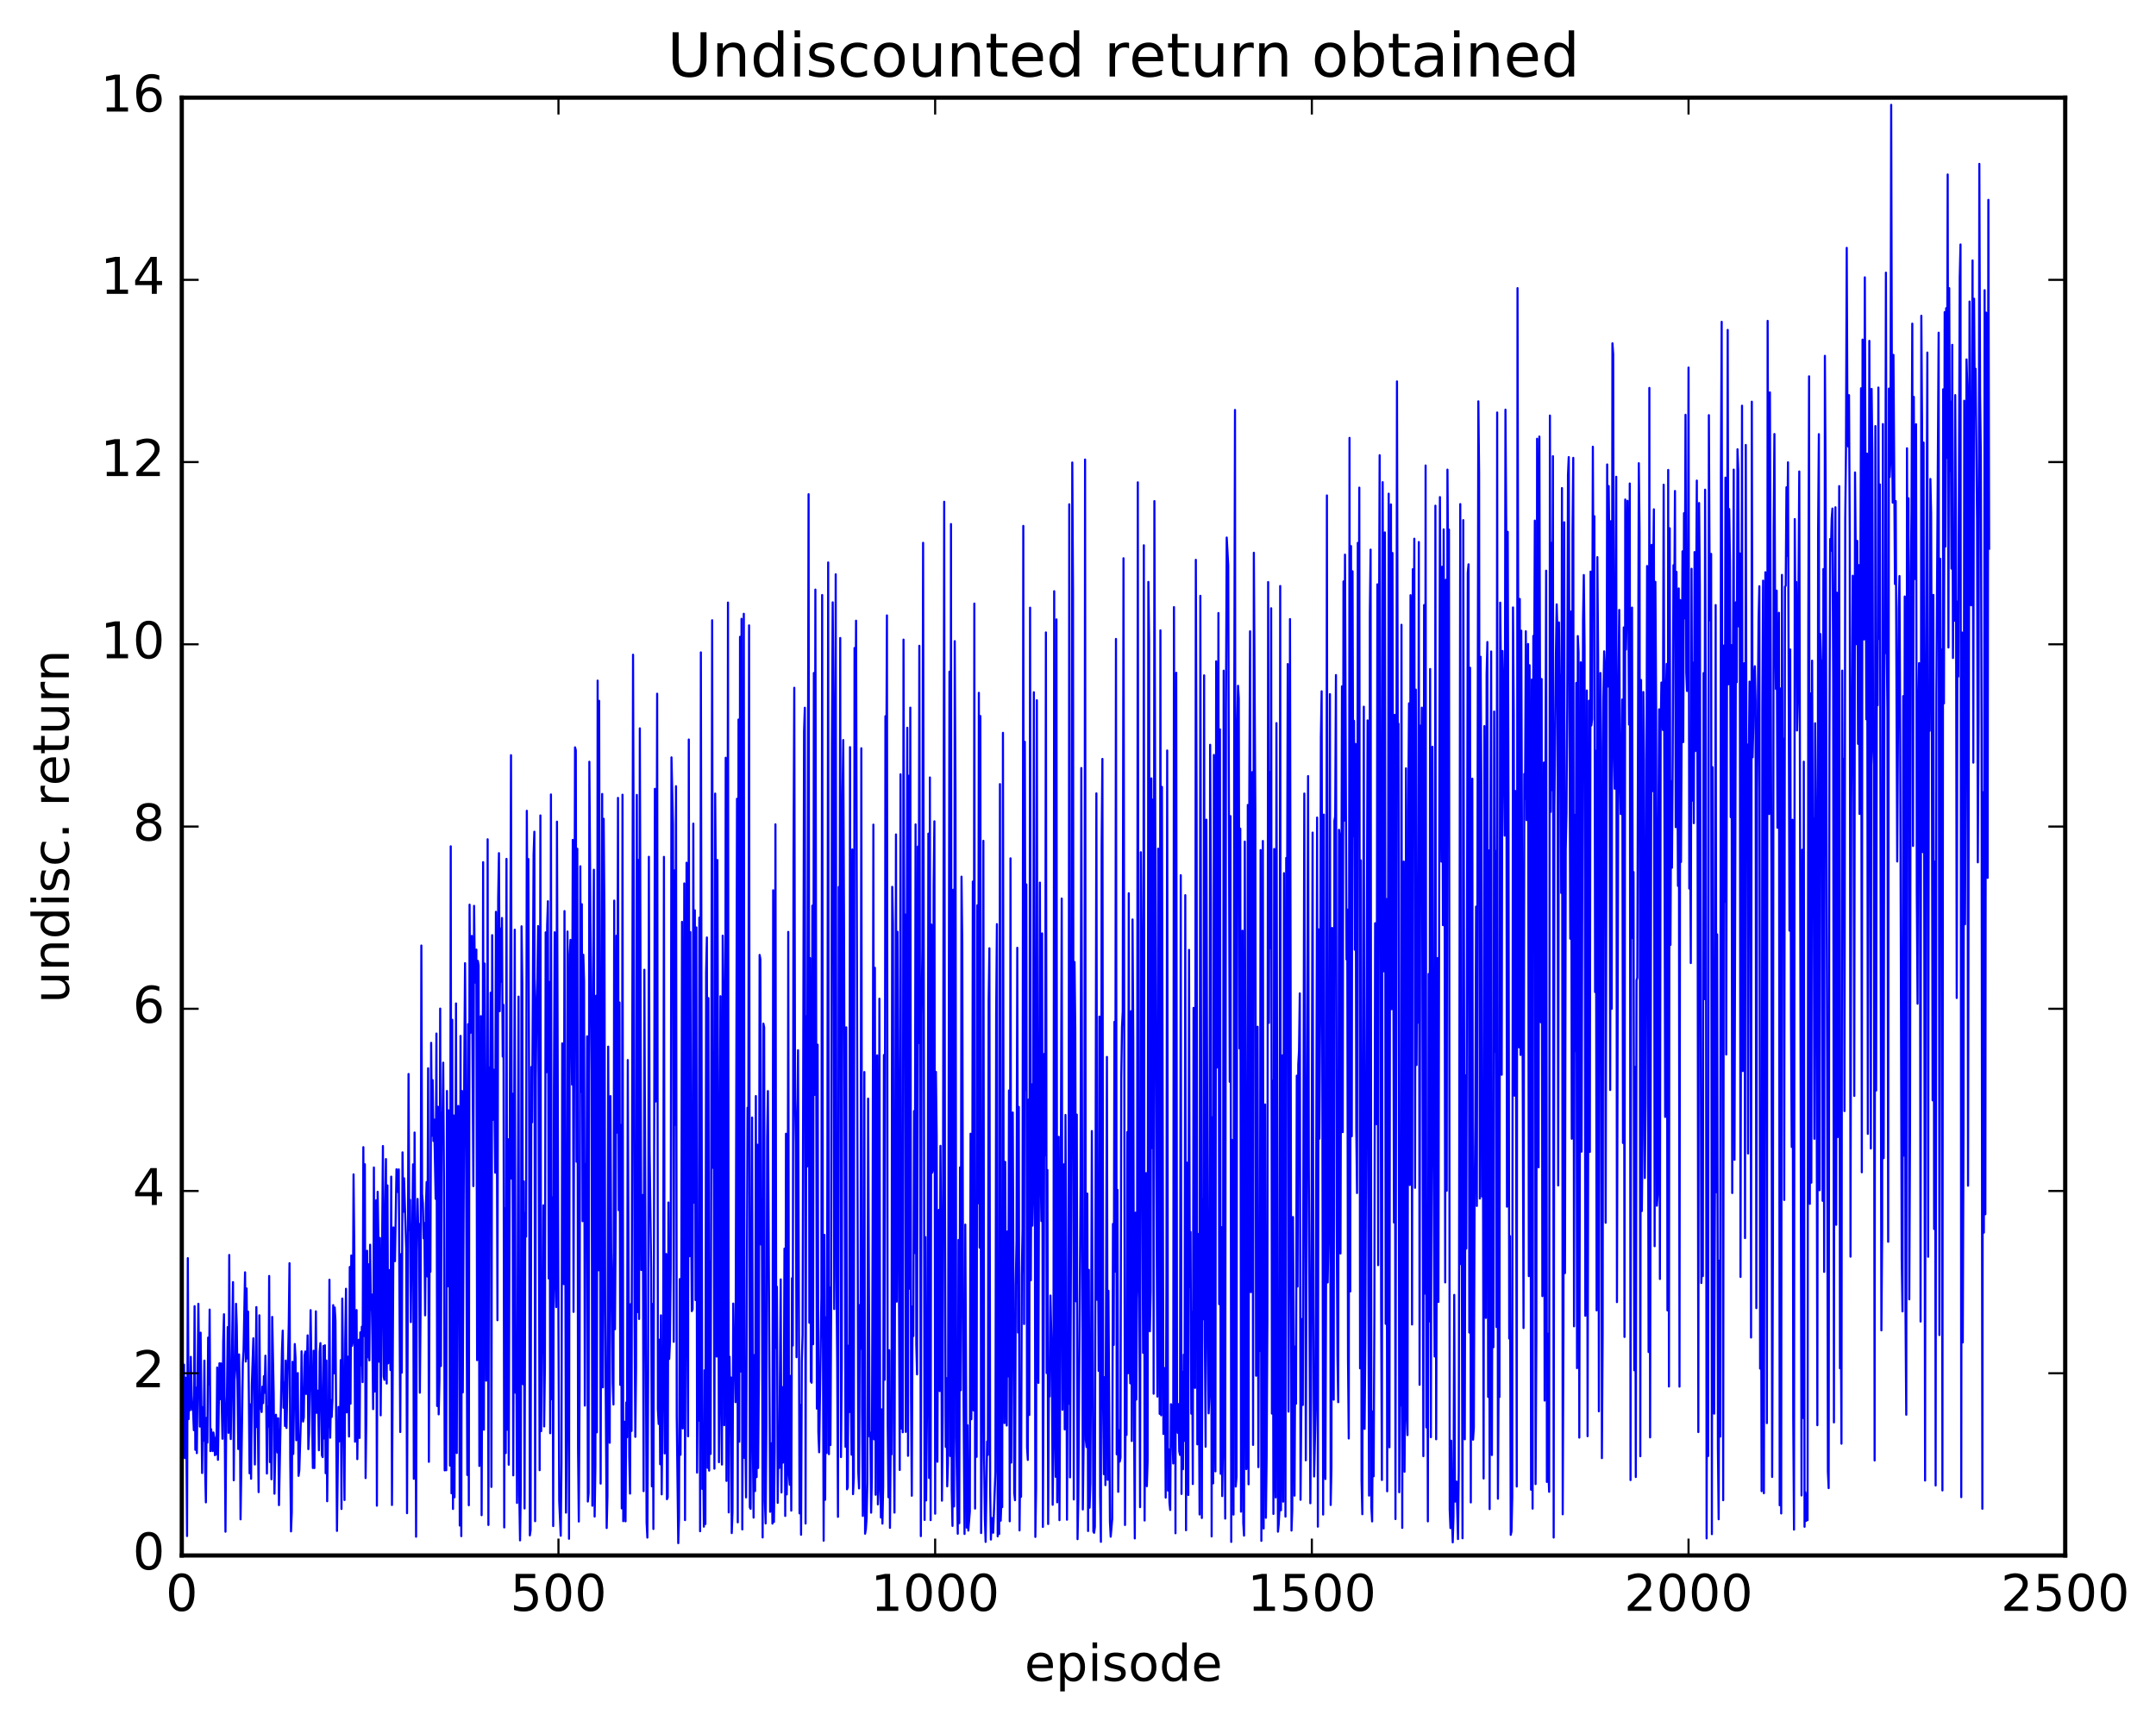 <?xml version="1.0" encoding="utf-8" standalone="no"?>
<!DOCTYPE svg PUBLIC "-//W3C//DTD SVG 1.1//EN"
  "http://www.w3.org/Graphics/SVG/1.1/DTD/svg11.dtd">
<!-- Created with matplotlib (http://matplotlib.org/) -->
<svg height="408pt" version="1.1" viewBox="0 0 511 408" width="511pt" xmlns="http://www.w3.org/2000/svg" xmlns:xlink="http://www.w3.org/1999/xlink">
 <defs>
  <style type="text/css">
*{stroke-linecap:butt;stroke-linejoin:round;stroke-miterlimit:100000;}
  </style>
 </defs>
 <g id="figure_1">
  <g id="patch_1">
   <path d="M 0 408.169 
L 511.954 408.169 
L 511.954 0 
L 0 0 
z
" style="fill:#ffffff;"/>
  </g>
  <g id="axes_1">
   <g id="patch_2">
    <path d="M 43.084 368.742 
L 489.484 368.742 
L 489.484 23.142 
L 43.084 23.142 
z
" style="fill:#ffffff;"/>
   </g>
   <g id="line2d_1">
    <path clip-path="url(#pbaf611c60e)" d="M 43.084 307.258 
L 43.262 341.724 
L 43.441 339.583 
L 43.619 323.513 
L 43.798 345.648 
L 43.977 326.585 
L 44.155 337.841 
L 44.334 364.136 
L 44.512 298.258 
L 44.691 336.42 
L 44.869 326.898 
L 45.048 334.318 
L 45.226 321.652 
L 45.405 330.87 
L 45.584 334.198 
L 45.762 334.334 
L 45.941 339.038 
L 46.119 309.641 
L 46.298 343.697 
L 46.476 328.967 
L 46.655 344.483 
L 47.012 309.083 
L 47.369 338.191 
L 47.548 315.928 
L 47.905 349.19 
L 48.083 333.586 
L 48.262 341.538 
L 48.441 322.546 
L 48.619 348.346 
L 48.798 356.152 
L 48.976 336.102 
L 49.155 341.976 
L 49.333 317.087 
L 49.512 328.207 
L 49.69 310.45 
L 49.869 344.004 
L 50.048 338.808 
L 50.405 343.997 
L 50.583 339.586 
L 50.762 340.813 
L 50.94 344.974 
L 51.119 340.874 
L 51.298 344.77 
L 51.476 324.176 
L 51.655 346.065 
L 52.012 323.2 
L 52.19 331.703 
L 52.369 323.201 
L 52.726 341.074 
L 52.905 318.141 
L 53.083 311.556 
L 53.44 363.108 
L 53.619 335.747 
L 53.797 330.804 
L 53.976 314.597 
L 54.154 339.668 
L 54.333 297.506 
L 54.512 334.087 
L 54.69 341.151 
L 55.226 303.936 
L 55.404 350.917 
L 55.583 327.336 
L 55.762 324.544 
L 55.94 309.075 
L 56.119 314.403 
L 56.476 343.506 
L 56.654 321.081 
L 56.833 329.139 
L 57.011 360.178 
L 57.369 337.107 
L 57.547 323.155 
L 57.726 320.282 
L 58.083 301.612 
L 58.261 322.774 
L 58.44 305.445 
L 58.618 322.042 
L 58.797 310.923 
L 59.154 349.261 
L 59.333 332.919 
L 59.511 350.565 
L 59.69 328.395 
L 60.047 317.254 
L 60.404 347.178 
L 60.761 309.86 
L 60.94 338.341 
L 61.118 337.064 
L 61.297 353.721 
L 61.475 311.81 
L 61.654 332.557 
L 62.011 334.738 
L 62.19 328.722 
L 62.368 332.622 
L 62.547 326.243 
L 62.725 330.167 
L 62.904 321.379 
L 63.082 330.631 
L 63.261 349.323 
L 63.44 333.489 
L 63.618 338.187 
L 63.797 302.481 
L 63.975 346.603 
L 64.154 332.719 
L 64.332 350.671 
L 64.511 312.189 
L 64.868 330.427 
L 65.047 354.094 
L 65.404 335.381 
L 65.761 344.332 
L 65.939 336.207 
L 66.118 356.805 
L 66.832 320.185 
L 67.011 315.445 
L 67.189 333.718 
L 67.368 327.74 
L 67.546 338.058 
L 67.725 322.537 
L 67.904 338.513 
L 68.439 314.163 
L 68.618 299.454 
L 68.796 345.928 
L 68.975 363.034 
L 69.154 358.473 
L 69.332 322.834 
L 69.511 344.679 
L 69.868 318.616 
L 70.046 321.993 
L 70.225 341.42 
L 70.403 339.14 
L 70.582 325.496 
L 70.761 349.868 
L 70.939 348.553 
L 71.296 336.886 
L 71.475 320.346 
L 71.653 333.316 
L 71.832 337.002 
L 72.01 336.021 
L 72.189 321.333 
L 72.368 320.376 
L 72.546 330.449 
L 72.725 325.326 
L 72.903 316.562 
L 73.082 343.534 
L 73.26 339.82 
L 73.618 310.586 
L 74.153 348.002 
L 74.332 320.205 
L 74.51 348.022 
L 74.867 310.87 
L 75.046 334.919 
L 75.225 329.637 
L 75.403 331.051 
L 75.582 343.807 
L 75.76 320.498 
L 75.939 318.4 
L 76.296 344.969 
L 76.474 345.42 
L 76.653 319.073 
L 76.832 341.02 
L 77.01 318.915 
L 77.189 349.244 
L 77.367 322.534 
L 77.546 355.887 
L 77.724 338.796 
L 77.903 335.13 
L 78.082 303.368 
L 78.26 340.832 
L 78.439 331.916 
L 78.617 335.905 
L 78.796 331.891 
L 78.974 309.395 
L 79.153 325.586 
L 79.331 309.95 
L 79.51 313.158 
L 79.867 362.922 
L 80.224 333.539 
L 80.403 341.703 
L 80.581 340.706 
L 80.76 322.423 
L 80.938 357.718 
L 81.117 307.835 
L 81.653 355.598 
L 81.831 317.57 
L 82.01 305.52 
L 82.188 334.823 
L 82.367 321.59 
L 82.546 322.49 
L 82.724 340.543 
L 82.903 300.346 
L 83.081 332.759 
L 83.26 297.626 
L 83.438 319.049 
L 83.617 318.124 
L 83.795 278.397 
L 83.974 296.09 
L 84.153 341.773 
L 84.331 313.403 
L 84.51 310.572 
L 84.688 345.908 
L 85.045 317.601 
L 85.224 340.885 
L 85.402 315.85 
L 85.581 323.645 
L 85.76 314.503 
L 85.938 327.649 
L 86.117 271.946 
L 86.295 316.71 
L 86.474 276.002 
L 86.652 350.396 
L 86.831 335.365 
L 87.01 296.505 
L 87.188 321.748 
L 87.367 299.717 
L 87.545 322.492 
L 87.724 295.074 
L 87.902 310.518 
L 88.081 306.855 
L 88.259 317.127 
L 88.438 334.046 
L 88.617 276.763 
L 88.795 329.89 
L 89.152 284.542 
L 89.331 356.942 
L 89.509 282.531 
L 89.688 293.725 
L 89.866 322.814 
L 90.045 293.473 
L 90.224 335.522 
L 90.759 271.676 
L 90.938 326.32 
L 91.116 327.112 
L 91.295 286.031 
L 91.474 274.767 
L 91.652 327.983 
L 91.831 281.01 
L 92.009 323.198 
L 92.188 301.069 
L 92.545 324.789 
L 92.723 278.935 
L 92.902 356.776 
L 93.259 290.967 
L 93.438 292.066 
L 93.616 298.972 
L 93.973 277.187 
L 94.152 282.251 
L 94.33 282.591 
L 94.509 277.218 
L 94.866 339.479 
L 95.045 297.309 
L 95.223 325.397 
L 95.402 273.178 
L 95.58 287.273 
L 95.759 279.333 
L 96.295 296.249 
L 96.473 358.717 
L 96.83 254.599 
L 97.009 291.646 
L 97.187 284.433 
L 97.366 313.419 
L 97.545 295.531 
L 97.723 290.485 
L 97.902 276.023 
L 98.08 350.571 
L 98.259 268.476 
L 98.437 295.921 
L 98.616 364.294 
L 98.794 296.531 
L 98.973 284.218 
L 99.152 292.772 
L 99.33 290.147 
L 99.509 330.152 
L 99.687 309.409 
L 99.866 224.146 
L 100.044 283.037 
L 100.223 285.224 
L 100.402 293.571 
L 100.58 289.928 
L 100.759 311.812 
L 100.937 286.917 
L 101.116 280.215 
L 101.294 302.607 
L 101.473 253.244 
L 101.651 346.543 
L 101.83 292.782 
L 102.009 301.485 
L 102.187 247.217 
L 102.366 269.234 
L 102.544 256.051 
L 102.723 270.477 
L 102.901 265.389 
L 103.258 284.206 
L 103.437 245.014 
L 103.616 333.311 
L 103.794 262.365 
L 103.973 335.288 
L 104.151 327.138 
L 104.33 239.097 
L 104.508 323.836 
L 104.687 263.769 
L 104.866 266.811 
L 105.044 251.916 
L 105.223 278.892 
L 105.401 348.569 
L 105.58 330.789 
L 105.758 348.537 
L 105.937 258.622 
L 106.115 304.952 
L 106.294 263.21 
L 106.473 265.211 
L 106.651 347.434 
L 106.83 200.629 
L 107.008 354.008 
L 107.187 241.757 
L 107.365 357.717 
L 107.544 264.427 
L 107.722 354.941 
L 108.08 237.878 
L 108.258 344.454 
L 108.437 282.102 
L 108.615 262.181 
L 108.794 293.029 
L 108.972 361.645 
L 109.151 245.579 
L 109.33 364.161 
L 109.508 258.63 
L 109.687 330.084 
L 110.044 252.785 
L 110.222 228.325 
L 110.401 256.723 
L 110.758 349.66 
L 110.937 242.787 
L 111.115 356.837 
L 111.294 214.457 
L 111.472 244.864 
L 111.651 222.028 
L 111.829 221.865 
L 112.186 281.177 
L 112.365 214.744 
L 112.544 231.124 
L 112.722 232.961 
L 112.901 225.117 
L 113.079 322.44 
L 113.258 227.778 
L 113.436 228.881 
L 113.615 347.526 
L 113.794 321.004 
L 113.972 240.898 
L 114.151 359.194 
L 114.329 307.321 
L 114.508 204.385 
L 114.686 338.923 
L 114.865 228.414 
L 115.043 263.089 
L 115.222 327.311 
L 115.401 318.529 
L 115.579 198.961 
L 115.758 361.512 
L 115.936 253.064 
L 116.115 268.586 
L 116.293 235.336 
L 116.472 352.493 
L 116.65 221.692 
L 116.829 265.468 
L 117.008 253.57 
L 117.186 261.471 
L 117.365 277.992 
L 117.543 216.157 
L 117.722 252.01 
L 117.9 312.973 
L 118.079 212.906 
L 118.258 202.244 
L 118.436 239.724 
L 118.615 220.119 
L 118.793 232.727 
L 118.972 217.621 
L 119.15 250.475 
L 119.329 238.211 
L 119.507 362.097 
L 119.686 286.429 
L 119.865 344.46 
L 120.043 203.606 
L 120.222 338.921 
L 120.4 270.067 
L 120.579 347.227 
L 121.114 179.027 
L 121.293 279.436 
L 121.472 259.263 
L 121.65 349.741 
L 122.007 220.4 
L 122.186 330.167 
L 122.364 317.754 
L 122.543 356.289 
L 122.9 236.255 
L 123.079 354.162 
L 123.257 365.163 
L 123.436 353.164 
L 123.614 219.593 
L 123.793 233.079 
L 123.971 328.156 
L 124.15 280.052 
L 124.329 357.599 
L 124.507 287.539 
L 124.686 293.163 
L 124.864 192.211 
L 125.043 227.232 
L 125.221 203.637 
L 125.4 257.362 
L 125.578 363.981 
L 125.757 362.738 
L 125.936 252.936 
L 126.114 266.053 
L 126.471 202.61 
L 126.65 197.168 
L 126.828 360.616 
L 127.007 255.79 
L 127.186 236.758 
L 127.364 231.972 
L 127.543 219.536 
L 127.9 348.525 
L 128.078 193.306 
L 128.257 339.282 
L 128.435 317.151 
L 128.614 320.791 
L 128.793 285.732 
L 128.971 338.16 
L 129.15 324.092 
L 129.328 221.03 
L 129.507 254.19 
L 129.685 219.379 
L 129.864 213.645 
L 130.042 303.063 
L 130.221 232.788 
L 130.4 339.763 
L 130.578 188.332 
L 130.757 331.697 
L 130.935 283.835 
L 131.114 361.772 
L 131.292 257.689 
L 131.471 221.007 
L 131.65 303.292 
L 131.828 309.865 
L 132.007 194.78 
L 132.364 313.774 
L 132.542 355.781 
L 132.899 364.065 
L 133.078 347.004 
L 133.257 247.343 
L 133.614 304.411 
L 133.792 215.981 
L 134.149 358.59 
L 134.328 339.899 
L 134.506 220.827 
L 134.685 271.956 
L 134.864 364.779 
L 135.042 226.289 
L 135.221 222.806 
L 135.578 257.107 
L 135.756 199.105 
L 135.935 310.999 
L 136.292 177.168 
L 136.471 177.88 
L 136.649 275.411 
L 136.828 201.204 
L 137.006 343.251 
L 137.185 360.695 
L 137.363 329.474 
L 137.542 205.36 
L 137.721 258.806 
L 137.899 214.354 
L 138.078 289.494 
L 138.256 226.333 
L 138.435 232.698 
L 138.613 333.21 
L 138.792 275.933 
L 138.97 296.002 
L 139.149 245.671 
L 139.328 355.959 
L 139.506 353.944 
L 139.685 180.581 
L 140.042 232.952 
L 140.22 254.594 
L 140.399 356.954 
L 140.578 232.353 
L 140.756 206.181 
L 140.935 359.515 
L 141.113 347.678 
L 141.292 236.031 
L 141.47 339.548 
L 141.649 161.346 
L 141.827 301.147 
L 142.006 166.144 
L 142.363 351.708 
L 142.72 188.218 
L 142.899 328.886 
L 143.077 194.097 
L 143.256 216.732 
L 143.434 310.555 
L 143.792 362.234 
L 143.97 354.599 
L 144.149 248.11 
L 144.506 342.026 
L 144.684 259.844 
L 144.863 296.226 
L 145.042 305.674 
L 145.22 327.832 
L 145.399 332.953 
L 145.577 213.497 
L 145.756 315.109 
L 145.934 288.13 
L 146.113 221.817 
L 146.291 268.5 
L 146.47 189.148 
L 146.649 286.884 
L 146.827 237.649 
L 147.006 328.294 
L 147.184 266.669 
L 147.363 357.586 
L 147.541 188.401 
L 147.72 360.613 
L 147.898 354.945 
L 148.077 337.035 
L 148.256 360.652 
L 148.434 332.47 
L 148.613 340.729 
L 148.791 251.294 
L 149.148 345.365 
L 149.327 354.077 
L 149.506 309.142 
L 149.684 339.226 
L 150.041 155.207 
L 150.22 213.835 
L 150.398 312.639 
L 150.577 340.625 
L 150.755 324.274 
L 150.934 188.44 
L 151.113 311.037 
L 151.291 203.867 
L 151.47 312.681 
L 151.648 172.662 
L 152.005 301.065 
L 152.362 283.273 
L 152.541 353.49 
L 152.72 229.892 
L 153.255 360.897 
L 153.434 364.505 
L 153.612 326.451 
L 153.791 203.11 
L 153.97 272.867 
L 154.327 300.835 
L 154.505 352.355 
L 154.684 309.12 
L 154.862 362.465 
L 155.219 187.003 
L 155.398 261.122 
L 155.577 232.129 
L 155.755 164.451 
L 155.934 334.043 
L 156.112 337.579 
L 156.291 317.592 
L 156.469 347.12 
L 156.648 311.816 
L 156.826 354.252 
L 157.184 318.526 
L 157.362 203.13 
L 157.541 344.553 
L 157.719 327.648 
L 157.898 297.274 
L 158.076 355.401 
L 158.255 354.988 
L 158.434 285.065 
L 158.612 322.164 
L 158.791 318.04 
L 158.969 300.441 
L 159.148 179.544 
L 159.505 195.49 
L 159.683 318.091 
L 159.862 206.328 
L 160.041 266.674 
L 160.219 186.375 
L 160.398 335.755 
L 160.755 365.82 
L 160.933 359.938 
L 161.112 303.23 
L 161.29 344.867 
L 161.469 311.718 
L 161.648 218.539 
L 161.826 338.627 
L 162.005 309.415 
L 162.183 209.423 
L 162.362 360.36 
L 162.719 204.522 
L 162.898 313.201 
L 163.076 340.49 
L 163.255 175.309 
L 163.433 297.799 
L 163.612 220.967 
L 163.79 286.76 
L 163.969 310.821 
L 164.147 310.319 
L 164.326 195.248 
L 164.505 285.109 
L 164.683 215.807 
L 164.862 308.203 
L 165.04 219.854 
L 165.219 349.096 
L 165.397 326.015 
L 165.576 336.786 
L 165.754 217.523 
L 165.933 362.997 
L 166.112 154.65 
L 166.469 352.965 
L 166.647 343.704 
L 166.826 361.915 
L 167.004 324.832 
L 167.183 361.288 
L 167.362 230.541 
L 167.54 222.238 
L 167.719 347.974 
L 167.897 236.608 
L 168.076 348.628 
L 168.254 299.072 
L 168.433 344.661 
L 168.79 147.036 
L 168.969 276.846 
L 169.147 249.436 
L 169.326 348.164 
L 169.504 188.127 
L 169.683 211.543 
L 169.861 321.595 
L 170.04 203.878 
L 170.397 346.628 
L 170.754 236.165 
L 170.933 335.142 
L 171.111 347.191 
L 171.29 221.806 
L 171.468 235.203 
L 171.647 337.87 
L 171.826 316.685 
L 172.004 179.634 
L 172.183 351.062 
L 172.361 291.954 
L 172.54 142.841 
L 172.718 358.534 
L 172.897 321.616 
L 173.075 333.374 
L 173.254 326.543 
L 173.433 363.432 
L 173.611 358.426 
L 173.79 309.02 
L 173.968 322.042 
L 174.147 322.717 
L 174.325 332.402 
L 174.682 189.352 
L 174.861 360.887 
L 175.04 170.57 
L 175.218 341.775 
L 175.397 150.962 
L 175.575 325.141 
L 175.754 146.699 
L 175.932 362.566 
L 176.111 316.464 
L 176.29 145.504 
L 176.468 345.631 
L 176.647 338.165 
L 176.825 354.974 
L 177.182 262.608 
L 177.361 272.323 
L 177.539 148.252 
L 177.718 357.299 
L 177.897 357.68 
L 178.254 264.924 
L 178.432 342.065 
L 178.611 359.773 
L 178.789 321.221 
L 178.968 353.467 
L 179.146 259.828 
L 179.325 350.165 
L 179.504 271.369 
L 179.682 348.004 
L 179.861 326.344 
L 180.039 226.378 
L 180.218 227.387 
L 180.396 295.043 
L 180.575 284.195 
L 180.754 364.47 
L 180.932 242.661 
L 181.111 243.554 
L 181.289 355.818 
L 181.468 361.143 
L 181.646 337.371 
L 181.825 269.822 
L 182.003 258.644 
L 182.539 358.385 
L 182.718 346.262 
L 182.896 342.121 
L 183.075 361.187 
L 183.253 211.049 
L 183.432 360.799 
L 183.61 343.916 
L 183.789 195.421 
L 183.968 319.563 
L 184.146 305.039 
L 184.325 356.269 
L 184.503 340.913 
L 184.682 348.006 
L 185.039 303.295 
L 185.218 353.809 
L 185.396 328.824 
L 185.575 346.731 
L 185.753 340.31 
L 185.932 295.993 
L 186.11 359.373 
L 186.289 268.757 
L 186.467 354.267 
L 186.646 337.762 
L 186.825 220.92 
L 187.003 349.451 
L 187.182 351.98 
L 187.36 326.172 
L 187.539 358.11 
L 187.717 303.014 
L 187.896 318.969 
L 188.074 203.482 
L 188.253 163.046 
L 188.432 260.329 
L 188.61 271.188 
L 188.789 321.74 
L 188.967 265.471 
L 189.146 248.966 
L 189.503 358.758 
L 189.682 333.061 
L 189.86 363.828 
L 190.039 322.632 
L 190.217 316.465 
L 190.574 173.391 
L 190.753 167.781 
L 190.931 361.163 
L 191.11 240.924 
L 191.289 276.551 
L 191.646 117.159 
L 191.824 313.563 
L 192.003 227.113 
L 192.181 327.463 
L 192.36 327.789 
L 192.538 214.68 
L 192.717 318.658 
L 192.896 159.536 
L 193.074 259.559 
L 193.253 139.772 
L 193.61 333.925 
L 193.788 247.647 
L 193.967 339.439 
L 194.146 344.274 
L 194.681 307.31 
L 194.86 141.053 
L 195.038 314.435 
L 195.217 365.238 
L 195.395 292.746 
L 195.574 355.545 
L 195.753 312.294 
L 195.931 344.448 
L 196.11 272.209 
L 196.288 133.333 
L 196.467 344.728 
L 196.645 305.186 
L 196.824 342.56 
L 197.002 308.573 
L 197.181 177.115 
L 197.36 142.791 
L 197.538 168.986 
L 197.717 310.327 
L 198.074 136.138 
L 198.252 302.578 
L 198.431 323.15 
L 198.61 359.584 
L 198.788 210.272 
L 198.967 248.442 
L 199.145 151.239 
L 199.324 345.415 
L 199.502 324.158 
L 199.681 188.604 
L 199.859 175.433 
L 200.038 216.894 
L 200.395 342.985 
L 200.574 243.545 
L 200.752 353.066 
L 200.931 352.591 
L 201.109 318.986 
L 201.288 334.75 
L 201.466 177.118 
L 201.645 327.467 
L 201.824 344.849 
L 202.002 201.373 
L 202.181 354.206 
L 202.359 350.35 
L 202.538 153.617 
L 202.716 185.225 
L 202.895 147.144 
L 203.431 348.958 
L 203.609 352.85 
L 203.788 309.348 
L 203.966 319.735 
L 204.145 177.384 
L 204.323 334.503 
L 204.502 359.367 
L 204.681 349.726 
L 204.859 254.133 
L 205.038 363.582 
L 205.216 362.517 
L 205.395 359.934 
L 205.573 351.283 
L 205.752 260.435 
L 206.109 340.553 
L 206.288 339.602 
L 206.466 358.595 
L 206.645 350.398 
L 206.823 291.374 
L 207.002 195.485 
L 207.18 341.213 
L 207.359 229.432 
L 207.538 354.342 
L 207.716 254.995 
L 207.895 250.183 
L 208.073 356.631 
L 208.252 352.471 
L 208.43 236.758 
L 208.609 341.731 
L 208.787 359.746 
L 208.966 334.107 
L 209.145 361.191 
L 209.323 352.362 
L 209.502 250.106 
L 209.68 327.087 
L 209.859 169.785 
L 210.037 189.556 
L 210.216 145.887 
L 210.394 337.344 
L 210.573 354.931 
L 210.752 320.081 
L 210.93 362.195 
L 211.109 341.721 
L 211.287 344.768 
L 211.466 210.236 
L 211.644 219.199 
L 211.823 336.218 
L 212.002 358.58 
L 212.359 197.81 
L 212.537 308.573 
L 212.716 220.897 
L 213.251 348.469 
L 213.43 183.557 
L 213.609 338.649 
L 213.787 283.872 
L 213.966 339.534 
L 214.144 151.624 
L 214.323 222.733 
L 214.501 216.772 
L 214.68 339.446 
L 215.037 172.52 
L 215.216 345.119 
L 215.394 183.893 
L 215.573 305.496 
L 215.751 167.751 
L 215.93 330.684 
L 216.108 354.581 
L 216.287 309.718 
L 216.466 316.733 
L 216.644 263.395 
L 216.823 297.055 
L 217.001 195.431 
L 217.18 318.676 
L 217.358 325.815 
L 217.537 200.695 
L 217.715 247.255 
L 217.894 153.091 
L 218.251 364.162 
L 218.43 240.497 
L 218.608 224.844 
L 218.787 128.677 
L 219.144 360.311 
L 219.322 293.261 
L 219.501 355.691 
L 219.858 319.112 
L 220.037 197.617 
L 220.215 350.371 
L 220.394 184.306 
L 220.572 360.368 
L 220.751 219.176 
L 220.93 278.01 
L 221.108 277.348 
L 221.287 209.744 
L 221.465 194.696 
L 221.644 358.841 
L 221.822 254.101 
L 222.001 269.275 
L 222.179 346.527 
L 222.358 291.325 
L 222.537 286.821 
L 222.715 329.763 
L 222.894 271.636 
L 223.072 295.187 
L 223.251 355.751 
L 223.429 335.331 
L 223.786 118.942 
L 223.965 282.508 
L 224.144 343.003 
L 224.322 326.69 
L 224.501 352.352 
L 224.679 346.944 
L 225.036 159.224 
L 225.215 345.159 
L 225.394 124.229 
L 225.572 353.091 
L 225.751 361.736 
L 225.929 210.919 
L 226.108 357.123 
L 226.286 151.987 
L 226.465 188.328 
L 226.643 340.679 
L 227.001 363.592 
L 227.179 293.941 
L 227.358 361.087 
L 227.536 276.735 
L 227.715 329.574 
L 227.893 207.818 
L 228.072 223.644 
L 228.25 312.307 
L 228.608 363.64 
L 228.786 290.302 
L 229.143 362.139 
L 229.322 337.869 
L 229.5 362.832 
L 229.858 358.336 
L 230.036 268.759 
L 230.215 336.454 
L 230.393 323.774 
L 230.572 208.982 
L 230.75 334.362 
L 230.929 143.082 
L 231.107 357.626 
L 231.286 287.197 
L 231.465 345.357 
L 231.643 214.611 
L 231.822 285.249 
L 232 164.243 
L 232.179 295.761 
L 232.357 169.751 
L 232.536 363.429 
L 232.714 344.476 
L 232.893 302.596 
L 233.072 199.324 
L 233.25 345.575 
L 233.429 360.149 
L 233.607 365.52 
L 233.964 341.722 
L 234.143 344.903 
L 234.322 237.266 
L 234.5 224.798 
L 234.679 353.224 
L 234.857 364.972 
L 235.036 359.839 
L 235.214 360.295 
L 235.393 363.358 
L 235.929 348.925 
L 236.107 240.281 
L 236.286 219.069 
L 236.464 364.215 
L 236.643 320.299 
L 236.821 363.659 
L 237 185.882 
L 237.178 360.49 
L 237.357 355.493 
L 237.536 357.284 
L 237.714 173.726 
L 237.893 302.408 
L 238.071 337.36 
L 238.25 275.437 
L 238.428 325.045 
L 238.607 337.932 
L 238.786 291.909 
L 238.964 326.292 
L 239.143 258.501 
L 239.321 360.631 
L 239.5 203.475 
L 239.678 346.721 
L 240.035 263.739 
L 240.393 353.927 
L 240.571 355.646 
L 240.75 304.693 
L 240.928 294.214 
L 241.107 224.683 
L 241.285 315.883 
L 241.464 262.41 
L 241.642 362.802 
L 241.821 345.13 
L 242 354.831 
L 242.178 302.323 
L 242.357 291.437 
L 242.535 124.668 
L 242.714 313.878 
L 242.892 175.855 
L 243.071 258.364 
L 243.25 209.658 
L 243.428 343.071 
L 243.607 346.089 
L 243.785 260.653 
L 243.964 335.433 
L 244.142 144.054 
L 244.321 303.508 
L 244.499 257.038 
L 244.678 290.555 
L 244.857 281.602 
L 245.035 164.107 
L 245.214 236.415 
L 245.392 364.342 
L 245.571 352.72 
L 245.749 166.002 
L 245.928 302.867 
L 246.106 327.826 
L 246.464 209.226 
L 246.642 275.811 
L 246.821 289.454 
L 246.999 221.27 
L 247.178 361.979 
L 247.356 323.394 
L 247.535 249.821 
L 247.714 273.865 
L 247.892 149.926 
L 248.071 325.498 
L 248.249 277.354 
L 248.428 361.284 
L 248.606 327.841 
L 248.785 331.039 
L 248.963 307.123 
L 249.321 322.484 
L 249.499 356.727 
L 249.678 341.405 
L 249.856 140.154 
L 250.035 328.456 
L 250.213 350.097 
L 250.392 146.839 
L 250.57 356.141 
L 250.749 334.098 
L 250.928 269.501 
L 251.106 360.374 
L 251.285 322.728 
L 251.642 213.01 
L 251.82 334.206 
L 252.178 276.015 
L 252.356 338.852 
L 252.535 264.309 
L 252.713 299.034 
L 252.892 360.268 
L 253.07 318.429 
L 253.249 332.784 
L 253.427 119.549 
L 253.606 350.231 
L 253.963 265.738 
L 254.142 109.638 
L 254.32 140.25 
L 254.499 355.461 
L 254.677 228.064 
L 254.856 243.707 
L 255.034 308.501 
L 255.213 264.23 
L 255.392 364.876 
L 255.57 355.654 
L 255.927 307.152 
L 256.106 281.193 
L 256.284 182.069 
L 256.642 357.829 
L 256.999 328.006 
L 257.177 108.936 
L 257.356 341.351 
L 257.534 343.043 
L 257.713 282.958 
L 257.891 362.948 
L 258.07 301.038 
L 258.249 357.419 
L 258.427 351.631 
L 258.606 319.796 
L 258.784 268.125 
L 259.141 363.062 
L 259.32 363.367 
L 259.498 361.957 
L 259.856 188.074 
L 260.034 308.131 
L 260.213 282.933 
L 260.391 324.984 
L 260.57 240.982 
L 260.748 354.302 
L 260.927 365.512 
L 261.106 200.555 
L 261.284 179.909 
L 261.463 333.846 
L 261.641 349.47 
L 261.82 326.473 
L 261.998 352.064 
L 262.355 250.552 
L 262.534 350.809 
L 262.713 305.994 
L 263.07 360.765 
L 263.248 364.285 
L 263.605 360.132 
L 263.784 290.142 
L 263.962 318.831 
L 264.141 242.236 
L 264.32 301.454 
L 264.498 151.466 
L 264.677 344.765 
L 264.855 282.072 
L 265.034 353.648 
L 265.212 339.054 
L 265.391 346.494 
L 265.57 345.563 
L 265.748 255.689 
L 265.927 243.489 
L 266.105 239.77 
L 266.284 132.34 
L 266.641 361.519 
L 266.819 327.842 
L 266.998 340.16 
L 267.177 268.372 
L 267.355 325.541 
L 267.534 211.755 
L 267.712 320.355 
L 267.891 327.934 
L 268.069 239.718 
L 268.248 341.61 
L 268.426 217.968 
L 268.605 246.428 
L 268.784 335.414 
L 268.962 364.705 
L 269.141 287.472 
L 269.319 331.787 
L 269.498 305.058 
L 269.676 114.339 
L 269.855 300.714 
L 270.034 307.799 
L 270.212 357.287 
L 270.391 202.031 
L 270.569 227.385 
L 270.926 320.701 
L 271.105 129.264 
L 271.283 360.458 
L 271.641 278.109 
L 271.819 352.314 
L 271.998 346.373 
L 272.176 137.946 
L 272.355 152.148 
L 272.533 315.601 
L 272.712 306.091 
L 272.89 184.514 
L 273.069 272.169 
L 273.248 189.551 
L 273.426 330.4 
L 273.605 118.788 
L 273.962 250.008 
L 274.319 331.074 
L 274.498 201.18 
L 274.855 335.169 
L 275.033 149.43 
L 275.212 335.515 
L 275.39 186.537 
L 275.747 339.944 
L 275.926 336.876 
L 276.105 324.303 
L 276.283 355.031 
L 276.462 302.163 
L 276.64 177.908 
L 276.819 353.351 
L 276.997 343.55 
L 277.176 356.132 
L 277.354 357.964 
L 277.533 332.873 
L 277.712 333.24 
L 278.069 346.927 
L 278.247 143.921 
L 278.604 363.478 
L 278.783 159.487 
L 278.962 331.824 
L 279.14 339.667 
L 279.319 332.856 
L 279.497 344.062 
L 279.676 344.904 
L 279.854 207.478 
L 280.033 354.155 
L 280.211 325.215 
L 280.39 348.286 
L 280.569 321.137 
L 280.747 341.576 
L 280.926 212.213 
L 281.104 362.761 
L 281.283 275.605 
L 281.64 354.405 
L 281.818 225.185 
L 281.997 305.115 
L 282.176 292.062 
L 282.354 335.124 
L 282.533 310.987 
L 282.711 351.808 
L 282.89 238.932 
L 283.068 311.39 
L 283.247 329.022 
L 283.426 132.711 
L 283.604 189.859 
L 283.783 342.399 
L 283.961 292.508 
L 284.318 359.024 
L 284.497 141.247 
L 284.854 359.861 
L 285.033 284.277 
L 285.211 312.751 
L 285.39 160.098 
L 285.568 317.312 
L 285.747 342.957 
L 285.925 194.316 
L 286.282 319.622 
L 286.461 335.045 
L 286.64 330.997 
L 286.818 176.563 
L 286.997 214.196 
L 287.175 364.229 
L 287.354 264.853 
L 287.532 351.648 
L 287.711 178.973 
L 287.89 330.679 
L 288.068 348.803 
L 288.247 156.774 
L 288.425 253.076 
L 288.604 243.691 
L 288.782 145.327 
L 288.961 309.166 
L 289.139 172.905 
L 289.318 349.374 
L 289.497 290.902 
L 289.675 354.669 
L 289.854 342.476 
L 290.032 158.991 
L 290.211 325.667 
L 290.389 359.997 
L 290.568 168.055 
L 290.746 127.431 
L 291.104 134.037 
L 291.461 256.452 
L 291.639 193.473 
L 291.818 365.527 
L 291.996 270.227 
L 292.354 359.058 
L 292.532 168.848 
L 292.711 97.182 
L 292.889 352.405 
L 293.068 350.147 
L 293.246 171.595 
L 293.425 162.567 
L 293.603 165.575 
L 293.782 248.556 
L 293.961 196.427 
L 294.139 358.358 
L 294.318 321.617 
L 294.496 220.629 
L 294.675 360.976 
L 294.853 364.033 
L 295.032 199.504 
L 295.389 348.277 
L 295.568 347.073 
L 295.746 190.824 
L 295.925 351.871 
L 296.103 187.93 
L 296.282 149.653 
L 296.46 306.311 
L 296.639 196.903 
L 296.818 183.024 
L 296.996 342.529 
L 297.175 131.043 
L 297.532 192.292 
L 297.71 326.136 
L 297.889 309.801 
L 298.067 243.403 
L 298.246 347.793 
L 298.425 295.523 
L 298.603 320.259 
L 298.782 201.513 
L 298.96 365.279 
L 299.139 331.879 
L 299.317 199.364 
L 299.496 362.356 
L 299.674 278.648 
L 299.853 261.825 
L 300.032 359.812 
L 300.21 345.366 
L 300.389 312.822 
L 300.567 137.982 
L 300.746 242.476 
L 300.924 182.991 
L 301.103 224.783 
L 301.282 144.194 
L 301.46 335.107 
L 301.639 256.203 
L 301.817 358.899 
L 301.996 201.255 
L 302.174 345.002 
L 302.353 354.985 
L 302.531 171.424 
L 302.889 363.103 
L 303.067 361.356 
L 303.246 357.794 
L 303.424 138.916 
L 303.603 358.024 
L 303.781 330.334 
L 303.96 250.176 
L 304.138 355.987 
L 304.317 206.989 
L 304.674 359.53 
L 304.853 203.381 
L 305.031 224.884 
L 305.21 157.43 
L 305.388 334.64 
L 305.567 292.939 
L 305.746 146.756 
L 306.103 362.839 
L 306.281 357.862 
L 306.46 288.501 
L 306.817 354.558 
L 306.995 319.217 
L 307.174 332.759 
L 307.353 254.998 
L 307.531 304.99 
L 307.71 252.367 
L 307.888 249.077 
L 308.067 235.505 
L 308.245 355.54 
L 308.602 312.684 
L 308.781 333.058 
L 309.138 188.118 
L 309.495 346.182 
L 310.031 183.978 
L 310.21 277.317 
L 310.567 356.363 
L 310.745 331.875 
L 311.102 197.376 
L 311.281 309.819 
L 311.459 350.016 
L 311.817 334.253 
L 312.174 193.808 
L 312.352 361.913 
L 312.531 220.314 
L 312.709 269.947 
L 312.888 242.481 
L 313.066 174.79 
L 313.245 163.878 
L 313.602 359.046 
L 313.781 193.103 
L 313.959 347.258 
L 314.138 350.622 
L 314.316 297.12 
L 314.495 117.448 
L 314.674 304.015 
L 315.031 282.839 
L 315.209 164.553 
L 315.388 356.773 
L 315.566 348.104 
L 315.745 219.972 
L 315.923 238.191 
L 316.102 331.814 
L 316.281 194.593 
L 316.459 193.476 
L 316.638 160.025 
L 316.816 288.873 
L 316.995 321.515 
L 317.173 332.4 
L 317.352 196.71 
L 317.53 198.069 
L 317.709 297.152 
L 318.066 162.707 
L 318.245 268.39 
L 318.423 137.833 
L 318.602 194.55 
L 318.78 131.485 
L 319.138 227.443 
L 319.316 215.608 
L 319.495 322.009 
L 319.673 341.011 
L 319.852 103.805 
L 320.03 306.152 
L 320.209 129.452 
L 320.387 269.36 
L 320.566 135.436 
L 320.745 198.241 
L 320.923 170.882 
L 321.102 225.139 
L 321.28 176.364 
L 321.459 267.375 
L 321.637 282.821 
L 321.816 128.699 
L 321.994 169.921 
L 322.173 115.599 
L 322.352 324.382 
L 322.53 203.966 
L 322.709 350.839 
L 322.887 358.96 
L 323.244 167.53 
L 323.423 338.732 
L 323.602 318.485 
L 324.137 170.778 
L 324.316 306.707 
L 324.494 354.549 
L 324.673 145.436 
L 324.851 130.294 
L 325.03 357.246 
L 325.209 360.671 
L 325.387 334.595 
L 325.566 349.971 
L 325.744 311.798 
L 325.923 218.861 
L 326.28 266.512 
L 326.458 138.522 
L 326.637 299.918 
L 326.816 158.429 
L 326.994 107.912 
L 327.173 180.051 
L 327.351 308.958 
L 327.53 350.849 
L 327.708 114.308 
L 328.066 230.277 
L 328.244 126.22 
L 328.423 313.828 
L 328.601 213.11 
L 328.78 353.525 
L 329.137 117.036 
L 329.315 343.1 
L 329.494 173.529 
L 329.673 119.581 
L 329.851 239.229 
L 330.03 131.092 
L 330.387 289.81 
L 330.565 169.469 
L 330.744 360.115 
L 331.101 90.419 
L 331.28 172.575 
L 331.458 171.578 
L 331.637 353.748 
L 331.815 328.419 
L 331.994 333.177 
L 332.172 148.115 
L 332.351 362.2 
L 332.53 216.968 
L 332.708 204.247 
L 332.887 348.888 
L 333.065 326.31 
L 333.244 182.134 
L 333.422 334.745 
L 333.601 340.204 
L 333.779 192.354 
L 333.958 166.737 
L 334.137 280.917 
L 334.315 141.093 
L 334.494 145.679 
L 334.672 313.987 
L 334.851 134.938 
L 335.029 167.398 
L 335.208 127.708 
L 335.386 281.586 
L 335.565 163.478 
L 335.744 252.462 
L 335.922 216.375 
L 336.101 242.419 
L 336.279 128.497 
L 336.458 328.281 
L 336.636 172.028 
L 336.815 190.94 
L 336.994 167.75 
L 337.351 345.206 
L 337.529 143.436 
L 337.708 306.663 
L 337.886 110.35 
L 338.065 338.394 
L 338.243 285.698 
L 338.422 360.659 
L 338.601 230.889 
L 338.779 313.25 
L 338.958 158.599 
L 339.136 340.702 
L 339.493 177.025 
L 339.672 257.444 
L 340.029 321.571 
L 340.208 119.878 
L 340.386 341.192 
L 340.743 227.118 
L 340.922 308.636 
L 341.279 117.84 
L 341.636 204.255 
L 341.815 134.361 
L 341.993 219.322 
L 342.172 125.495 
L 342.35 179.062 
L 342.529 304.007 
L 342.707 137.435 
L 342.886 282.265 
L 343.065 111.333 
L 343.243 136.032 
L 343.422 125.544 
L 343.6 357.889 
L 343.779 362.253 
L 343.957 341.539 
L 344.136 359.617 
L 344.314 365.634 
L 344.493 359.628 
L 344.672 306.965 
L 344.85 355.984 
L 345.029 354.949 
L 345.207 351.227 
L 345.564 364.853 
L 345.743 348.682 
L 346.1 119.494 
L 346.279 299.716 
L 346.457 291.55 
L 346.636 364.665 
L 346.814 123.301 
L 347.171 341.2 
L 347.35 254.931 
L 347.529 295.989 
L 347.886 135.79 
L 348.064 133.774 
L 348.243 315.895 
L 348.421 158.297 
L 348.6 356.172 
L 348.778 227.79 
L 348.957 184.585 
L 349.136 341.294 
L 349.314 338.467 
L 349.493 284.974 
L 349.671 265.808 
L 349.85 214.925 
L 350.028 285.888 
L 350.386 95.14 
L 350.564 112.342 
L 350.743 284.13 
L 350.921 155.701 
L 351.1 187.165 
L 351.278 283.657 
L 351.457 256.655 
L 351.635 350.495 
L 351.814 172.125 
L 351.993 217.35 
L 352.171 312.424 
L 352.35 159.878 
L 352.528 152.195 
L 352.707 331.147 
L 352.885 201.596 
L 353.064 357.749 
L 353.242 198.158 
L 353.421 154.44 
L 353.6 344.929 
L 353.778 272.058 
L 353.957 319.38 
L 354.135 168.67 
L 354.314 249.356 
L 354.492 201.739 
L 354.671 314.572 
L 354.85 97.787 
L 355.028 355.288 
L 355.207 324.653 
L 355.385 331.188 
L 355.564 142.863 
L 355.742 159.38 
L 355.921 254.782 
L 356.099 154.327 
L 356.278 162.075 
L 356.635 198.087 
L 356.814 97.112 
L 356.992 124.18 
L 357.171 286.054 
L 357.349 126.069 
L 357.528 188.921 
L 357.706 317.313 
L 357.885 293.036 
L 358.064 363.861 
L 358.242 363.042 
L 358.421 354.988 
L 358.599 143.997 
L 358.778 169.428 
L 358.956 259.736 
L 359.135 187.509 
L 359.314 246.162 
L 359.492 352.396 
L 359.671 68.303 
L 360.028 248.282 
L 360.206 141.983 
L 360.385 250.092 
L 360.563 149.51 
L 361.099 314.826 
L 361.278 183.482 
L 361.456 189.366 
L 361.635 149.648 
L 361.813 194.417 
L 361.992 192 
L 362.17 152.665 
L 362.349 302.517 
L 362.528 157.694 
L 362.706 212.341 
L 362.885 353.157 
L 363.063 161.101 
L 363.242 357.636 
L 363.42 150.742 
L 363.599 164.69 
L 363.778 123.417 
L 363.956 351.817 
L 364.135 317.096 
L 364.313 104.011 
L 364.492 129.726 
L 364.67 276.722 
L 364.849 103.49 
L 365.206 242.344 
L 365.385 160.968 
L 365.563 307.262 
L 365.742 270.475 
L 365.92 180.764 
L 366.099 332.023 
L 366.277 189.146 
L 366.456 135.292 
L 366.634 351.311 
L 366.813 316.149 
L 366.992 348.838 
L 367.17 353.653 
L 367.349 98.513 
L 367.527 192.457 
L 367.706 128.689 
L 367.884 187.33 
L 368.063 108.146 
L 368.242 364.492 
L 368.42 191.091 
L 368.777 154.976 
L 368.956 143.269 
L 369.134 150.009 
L 369.313 281.019 
L 369.491 147.555 
L 369.67 166.69 
L 369.849 160.005 
L 370.027 211.676 
L 370.206 115.703 
L 370.384 358.984 
L 370.563 314.906 
L 370.741 123.811 
L 370.92 301.798 
L 371.098 201.477 
L 371.277 192.645 
L 371.456 167.681 
L 371.634 112.629 
L 371.813 108.359 
L 372.17 222.527 
L 372.348 144.971 
L 372.527 269.947 
L 372.706 126.289 
L 372.884 108.542 
L 373.063 314.414 
L 373.241 193.183 
L 373.42 249.161 
L 373.598 161.895 
L 373.777 324.338 
L 373.955 150.787 
L 374.134 154.757 
L 374.313 340.8 
L 374.67 157.003 
L 374.848 273.012 
L 375.205 146.818 
L 375.384 136.32 
L 375.562 153.57 
L 375.741 311.917 
L 376.098 163.692 
L 376.277 340.463 
L 376.634 166.113 
L 376.812 273.076 
L 376.991 135.507 
L 377.17 172.002 
L 377.348 170.512 
L 377.527 105.9 
L 377.705 145.864 
L 377.884 122.385 
L 378.062 235.171 
L 378.241 177.965 
L 378.419 310.64 
L 378.598 132.074 
L 378.777 155.841 
L 378.955 334.569 
L 379.134 204.003 
L 379.312 159.542 
L 379.491 177.227 
L 379.669 345.67 
L 379.848 316.322 
L 380.026 165.459 
L 380.205 154.405 
L 380.384 158.035 
L 380.562 289.863 
L 380.919 110.102 
L 381.098 162.76 
L 381.276 115.225 
L 381.455 130.654 
L 381.634 258.39 
L 381.812 123.557 
L 381.991 239.15 
L 382.169 81.387 
L 382.348 83.94 
L 382.526 178.256 
L 382.705 186.97 
L 383.062 113.016 
L 383.241 308.681 
L 383.598 160.996 
L 383.776 144.593 
L 383.955 183.343 
L 384.133 192.98 
L 384.312 185.628 
L 384.49 165.832 
L 384.669 270.956 
L 384.848 148.738 
L 385.026 316.934 
L 385.205 118.423 
L 385.383 153.986 
L 385.562 144.84 
L 385.74 118.726 
L 385.919 138.174 
L 386.098 171.764 
L 386.276 114.618 
L 386.455 350.867 
L 386.633 183.105 
L 386.812 144.036 
L 386.99 222.396 
L 387.169 206.734 
L 387.347 324.842 
L 387.526 252.92 
L 387.705 350.149 
L 387.883 232.405 
L 388.062 231.785 
L 388.419 109.811 
L 388.597 126.099 
L 388.776 345.221 
L 388.954 161.199 
L 389.133 287.085 
L 389.312 269.149 
L 389.49 164.053 
L 389.669 180.292 
L 389.847 279.262 
L 390.026 261.44 
L 390.383 134.177 
L 390.74 320.512 
L 390.919 91.956 
L 391.097 340.749 
L 391.454 129.154 
L 391.633 187.553 
L 391.811 136.772 
L 391.99 120.736 
L 392.169 295.424 
L 392.347 137.934 
L 392.526 168.017 
L 392.704 285.831 
L 392.883 283.243 
L 393.061 194.764 
L 393.24 168.15 
L 393.418 303.202 
L 393.597 173.246 
L 393.776 161.806 
L 394.133 173.051 
L 394.311 114.9 
L 394.668 264.783 
L 394.847 164.397 
L 395.026 157.388 
L 395.204 310.64 
L 395.383 111.406 
L 395.561 328.683 
L 395.74 125.232 
L 395.918 223.993 
L 396.097 185.193 
L 396.275 205.705 
L 396.454 178.668 
L 396.633 133.998 
L 396.811 145.449 
L 396.99 116.394 
L 397.168 196.09 
L 397.347 135.574 
L 397.704 209.997 
L 397.882 139.5 
L 398.061 328.717 
L 398.24 142.255 
L 398.418 204.34 
L 398.775 130.699 
L 398.954 175.919 
L 399.132 121.659 
L 399.311 146.593 
L 399.49 98.331 
L 399.668 159.38 
L 399.847 163.817 
L 400.025 152.545 
L 400.204 87.132 
L 400.382 210.642 
L 400.561 190.407 
L 400.739 228.303 
L 400.918 134.831 
L 401.097 189.801 
L 401.275 157.092 
L 401.454 195.139 
L 401.632 130.877 
L 401.811 178.046 
L 402.168 113.929 
L 402.346 195.464 
L 402.525 339.487 
L 402.704 119.244 
L 402.882 139.259 
L 403.239 304.153 
L 403.418 297.974 
L 403.596 302.505 
L 403.775 159.56 
L 403.954 236.855 
L 404.132 116.083 
L 404.311 178.508 
L 404.489 364.696 
L 404.668 284.71 
L 404.846 345.167 
L 405.025 98.417 
L 405.203 137.497 
L 405.382 147.06 
L 405.561 131.311 
L 405.739 363.688 
L 405.918 181.874 
L 406.275 335.121 
L 406.453 283.414 
L 406.632 143.435 
L 406.81 282.633 
L 406.989 221.496 
L 407.168 343.198 
L 407.346 360.163 
L 407.525 298.841 
L 407.703 340.56 
L 407.882 112.11 
L 408.06 76.291 
L 408.418 355.641 
L 408.596 153.032 
L 408.775 213.8 
L 408.953 113.228 
L 409.132 249.989 
L 409.489 78.211 
L 409.667 162.21 
L 409.846 120.669 
L 410.025 133.3 
L 410.203 193.715 
L 410.382 152.934 
L 410.56 282.822 
L 410.739 156.684 
L 410.917 111.323 
L 411.096 274.95 
L 411.453 142.771 
L 411.632 161.732 
L 411.81 106.501 
L 411.989 111.464 
L 412.167 148.539 
L 412.346 131.188 
L 412.524 302.708 
L 412.882 96.175 
L 413.06 253.903 
L 413.239 166.487 
L 413.417 157.23 
L 413.596 293.503 
L 413.774 105.481 
L 413.953 196.329 
L 414.131 176.496 
L 414.31 273.456 
L 414.489 180.705 
L 414.667 161.589 
L 414.846 162.269 
L 415.024 317.072 
L 415.203 95.224 
L 415.381 179.518 
L 415.56 172.166 
L 415.738 160.026 
L 415.917 157.939 
L 416.096 166.084 
L 416.274 310.1 
L 416.453 187.685 
L 416.81 146.715 
L 416.988 138.972 
L 417.167 324.445 
L 417.346 275.487 
L 417.524 353.5 
L 417.703 168.142 
L 417.881 137.648 
L 418.06 353.985 
L 418.417 135.651 
L 418.595 137.068 
L 418.774 337.365 
L 418.953 76.061 
L 419.31 192.972 
L 419.488 93.02 
L 419.845 206.754 
L 420.024 350.125 
L 420.202 295.991 
L 420.381 125.483 
L 420.56 102.89 
L 420.738 149.657 
L 420.917 163.316 
L 421.095 140.011 
L 421.274 196.221 
L 421.452 184.41 
L 421.631 145.269 
L 421.81 356.845 
L 421.988 163.215 
L 422.167 358.784 
L 422.345 136.288 
L 422.524 197.355 
L 422.702 175.137 
L 422.881 284.464 
L 423.059 139.101 
L 423.238 138.845 
L 423.417 115.511 
L 423.595 131.766 
L 423.774 109.601 
L 424.131 220.612 
L 424.309 153.969 
L 424.488 240.897 
L 424.666 271.905 
L 424.845 194.343 
L 425.024 336.242 
L 425.202 362.611 
L 425.381 123.056 
L 425.559 151.317 
L 425.738 137.957 
L 425.916 173.166 
L 426.095 165.613 
L 426.452 111.771 
L 426.988 354.51 
L 427.166 201.444 
L 427.345 336.144 
L 427.523 180.563 
L 427.702 361.937 
L 427.881 353.75 
L 428.059 360.561 
L 428.238 354.278 
L 428.416 360.375 
L 428.595 148.687 
L 428.773 89.209 
L 428.952 285.383 
L 429.13 164.389 
L 429.309 280.366 
L 429.488 156.61 
L 429.666 200.95 
L 429.845 193.969 
L 430.023 269.962 
L 430.202 171.453 
L 430.38 191.709 
L 430.559 246.36 
L 430.738 337.865 
L 430.916 125.927 
L 431.095 102.919 
L 431.273 282.167 
L 431.452 150.304 
L 431.63 157.316 
L 431.809 156.61 
L 431.987 284.672 
L 432.166 134.896 
L 432.345 301.512 
L 432.523 84.354 
L 432.702 115.793 
L 433.059 254 
L 433.237 348.862 
L 433.416 352.78 
L 433.594 177.875 
L 433.773 127.781 
L 433.952 130.58 
L 434.13 123.002 
L 434.309 120.553 
L 434.487 160.461 
L 434.666 337.196 
L 434.844 146.91 
L 435.023 120.257 
L 435.202 290.348 
L 435.38 140.503 
L 435.559 269.557 
L 435.916 115.237 
L 436.094 324.364 
L 436.273 307.132 
L 436.451 342.245 
L 436.63 158.967 
L 436.809 211.989 
L 436.987 179.885 
L 437.166 263.391 
L 437.344 122.95 
L 437.523 106.637 
L 437.701 58.753 
L 437.88 104.195 
L 438.058 105.868 
L 438.237 93.674 
L 438.416 126.502 
L 438.594 297.902 
L 438.773 190.276 
L 439.13 136.482 
L 439.308 178.562 
L 439.487 259.803 
L 439.666 111.994 
L 440.023 152.709 
L 440.201 128.218 
L 440.38 176.334 
L 440.558 133.961 
L 440.737 192.954 
L 441.094 92.049 
L 441.273 277.903 
L 441.451 80.503 
L 441.63 107.473 
L 441.808 151.586 
L 441.987 65.743 
L 442.344 170.52 
L 442.522 107.535 
L 442.701 268.793 
L 443.058 80.806 
L 443.237 147.472 
L 443.415 272.266 
L 443.594 92.187 
L 443.772 107.605 
L 443.951 176.55 
L 444.13 181.419 
L 444.308 346.222 
L 444.487 101.006 
L 444.665 258.521 
L 444.844 153.97 
L 445.022 167.198 
L 445.201 91.872 
L 445.379 151.468 
L 445.558 114.847 
L 445.915 315.377 
L 446.094 292.077 
L 446.272 100.526 
L 446.451 274.55 
L 446.629 150.645 
L 446.808 154.837 
L 446.986 64.634 
L 447.165 151.14 
L 447.344 168.525 
L 447.522 294.372 
L 447.701 92.119 
L 447.879 113.092 
L 448.058 108.877 
L 448.236 24.851 
L 448.415 99.555 
L 448.594 119.162 
L 448.772 84.126 
L 449.129 138.441 
L 449.308 118.779 
L 449.665 204.224 
L 450.022 144.237 
L 450.201 136.553 
L 450.379 176.752 
L 450.736 298.671 
L 450.915 310.879 
L 451.093 165.021 
L 451.272 273.935 
L 451.45 141.406 
L 451.629 310.306 
L 451.808 335.376 
L 451.986 106.266 
L 452.165 184.119 
L 452.343 118.122 
L 452.522 308.027 
L 452.7 268.713 
L 452.879 136.345 
L 453.058 121.2 
L 453.236 76.725 
L 453.415 200.54 
L 453.593 94.079 
L 453.772 137.265 
L 454.129 100.565 
L 454.307 211.387 
L 454.486 237.938 
L 454.665 167.654 
L 454.843 157.205 
L 455.022 176.798 
L 455.2 313.287 
L 455.379 74.855 
L 455.557 100.515 
L 455.736 202 
L 455.914 104.914 
L 456.272 350.976 
L 456.45 164.698 
L 456.807 83.574 
L 456.986 297.931 
L 457.164 164.306 
L 457.343 173.255 
L 457.522 113.551 
L 457.7 121.724 
L 457.879 174.519 
L 458.057 260.848 
L 458.236 141.027 
L 458.414 291.34 
L 458.593 204.25 
L 458.771 352.147 
L 458.95 164.186 
L 459.486 78.868 
L 459.664 316.487 
L 459.843 132.456 
L 460.021 178.152 
L 460.2 153.972 
L 460.378 353.323 
L 460.557 92.289 
L 460.736 166.75 
L 460.914 73.988 
L 461.093 129.56 
L 461.271 73.056 
L 461.45 108.564 
L 461.628 41.364 
L 461.807 153.489 
L 461.986 68.306 
L 462.164 111.584 
L 462.343 95.21 
L 462.521 134.791 
L 462.7 81.742 
L 462.878 155.981 
L 463.057 125.984 
L 463.235 147.155 
L 463.414 93.663 
L 463.593 127.382 
L 463.771 236.586 
L 463.95 142.612 
L 464.128 160.386 
L 464.485 65.759 
L 464.664 57.953 
L 464.842 354.914 
L 465.021 149.945 
L 465.2 318.239 
L 465.378 267.365 
L 465.557 94.992 
L 465.735 219.107 
L 465.914 171.575 
L 466.092 85.207 
L 466.271 91.577 
L 466.45 281.086 
L 466.807 71.484 
L 466.985 127.612 
L 467.164 143.485 
L 467.521 61.737 
L 467.699 180.792 
L 467.878 70.814 
L 468.057 97.723 
L 468.235 87.403 
L 468.592 123.415 
L 468.771 204.423 
L 468.949 170.51 
L 469.128 38.849 
L 469.306 93.417 
L 469.485 107.971 
L 469.664 172.792 
L 469.842 357.666 
L 470.021 187.809 
L 470.199 292.203 
L 470.378 68.797 
L 470.556 287.852 
L 470.735 74.108 
L 470.914 82.46 
L 471.092 208.111 
L 471.271 47.375 
L 471.449 130.078 
L 471.449 130.078 
" style="fill:none;stroke:#0000ff;stroke-linecap:square;stroke-width:0.5;"/>
   </g>
   <g id="patch_3">
    <path d="M 43.084 368.742 
L 43.084 23.142 
" style="fill:none;stroke:#000000;stroke-linecap:square;stroke-linejoin:miter;"/>
   </g>
   <g id="patch_4">
    <path d="M 489.484 368.742 
L 489.484 23.142 
" style="fill:none;stroke:#000000;stroke-linecap:square;stroke-linejoin:miter;"/>
   </g>
   <g id="patch_5">
    <path d="M 43.084 368.742 
L 489.484 368.742 
" style="fill:none;stroke:#000000;stroke-linecap:square;stroke-linejoin:miter;"/>
   </g>
   <g id="patch_6">
    <path d="M 43.084 23.142 
L 489.484 23.142 
" style="fill:none;stroke:#000000;stroke-linecap:square;stroke-linejoin:miter;"/>
   </g>
   <g id="matplotlib.axis_1">
    <g id="xtick_1">
     <g id="line2d_2">
      <defs>
       <path d="M 0 0 
L 0 -4 
" id="mc6f675c433" style="stroke:#000000;stroke-width:0.5;"/>
      </defs>
      <g>
       <use style="stroke:#000000;stroke-width:0.5;" x="43.084" xlink:href="#mc6f675c433" y="368.742"/>
      </g>
     </g>
     <g id="line2d_3">
      <defs>
       <path d="M 0 0 
L 0 4 
" id="m283b6434bf" style="stroke:#000000;stroke-width:0.5;"/>
      </defs>
      <g>
       <use style="stroke:#000000;stroke-width:0.5;" x="43.084" xlink:href="#m283b6434bf" y="23.142"/>
      </g>
     </g>
     <g id="text_1">
      <!-- 0 -->
      <defs>
       <path d="M 31.781 66.406 
Q 24.172 66.406 20.328 58.906 
Q 16.5 51.422 16.5 36.375 
Q 16.5 21.391 20.328 13.891 
Q 24.172 6.391 31.781 6.391 
Q 39.453 6.391 43.281 13.891 
Q 47.125 21.391 47.125 36.375 
Q 47.125 51.422 43.281 58.906 
Q 39.453 66.406 31.781 66.406 
M 31.781 74.219 
Q 44.047 74.219 50.516 64.516 
Q 56.984 54.828 56.984 36.375 
Q 56.984 17.969 50.516 8.266 
Q 44.047 -1.422 31.781 -1.422 
Q 19.531 -1.422 13.062 8.266 
Q 6.594 17.969 6.594 36.375 
Q 6.594 54.828 13.062 64.516 
Q 19.531 74.219 31.781 74.219 
" id="BitstreamVeraSans-Roman-30"/>
      </defs>
      <g transform="translate(39.266 381.86)scale(0.12 -0.12)">
       <use xlink:href="#BitstreamVeraSans-Roman-30"/>
      </g>
     </g>
    </g>
    <g id="xtick_2">
     <g id="line2d_4">
      <g>
       <use style="stroke:#000000;stroke-width:0.5;" x="132.364" xlink:href="#mc6f675c433" y="368.742"/>
      </g>
     </g>
     <g id="line2d_5">
      <g>
       <use style="stroke:#000000;stroke-width:0.5;" x="132.364" xlink:href="#m283b6434bf" y="23.142"/>
      </g>
     </g>
     <g id="text_2">
      <!-- 500 -->
      <defs>
       <path d="M 10.797 72.906 
L 49.516 72.906 
L 49.516 64.594 
L 19.828 64.594 
L 19.828 46.734 
Q 21.969 47.469 24.109 47.828 
Q 26.266 48.188 28.422 48.188 
Q 40.625 48.188 47.75 41.5 
Q 54.891 34.812 54.891 23.391 
Q 54.891 11.625 47.562 5.094 
Q 40.234 -1.422 26.906 -1.422 
Q 22.312 -1.422 17.547 -0.641 
Q 12.797 0.141 7.719 1.703 
L 7.719 11.625 
Q 12.109 9.234 16.797 8.062 
Q 21.484 6.891 26.703 6.891 
Q 35.156 6.891 40.078 11.328 
Q 45.016 15.766 45.016 23.391 
Q 45.016 31 40.078 35.438 
Q 35.156 39.891 26.703 39.891 
Q 22.75 39.891 18.812 39.016 
Q 14.891 38.141 10.797 36.281 
z
" id="BitstreamVeraSans-Roman-35"/>
      </defs>
      <g transform="translate(120.911 381.86)scale(0.12 -0.12)">
       <use xlink:href="#BitstreamVeraSans-Roman-35"/>
       <use x="63.623" xlink:href="#BitstreamVeraSans-Roman-30"/>
       <use x="127.246" xlink:href="#BitstreamVeraSans-Roman-30"/>
      </g>
     </g>
    </g>
    <g id="xtick_3">
     <g id="line2d_6">
      <g>
       <use style="stroke:#000000;stroke-width:0.5;" x="221.644" xlink:href="#mc6f675c433" y="368.742"/>
      </g>
     </g>
     <g id="line2d_7">
      <g>
       <use style="stroke:#000000;stroke-width:0.5;" x="221.644" xlink:href="#m283b6434bf" y="23.142"/>
      </g>
     </g>
     <g id="text_3">
      <!-- 1000 -->
      <defs>
       <path d="M 12.406 8.297 
L 28.516 8.297 
L 28.516 63.922 
L 10.984 60.406 
L 10.984 69.391 
L 28.422 72.906 
L 38.281 72.906 
L 38.281 8.297 
L 54.391 8.297 
L 54.391 0 
L 12.406 0 
z
" id="BitstreamVeraSans-Roman-31"/>
      </defs>
      <g transform="translate(206.374 381.86)scale(0.12 -0.12)">
       <use xlink:href="#BitstreamVeraSans-Roman-31"/>
       <use x="63.623" xlink:href="#BitstreamVeraSans-Roman-30"/>
       <use x="127.246" xlink:href="#BitstreamVeraSans-Roman-30"/>
       <use x="190.869" xlink:href="#BitstreamVeraSans-Roman-30"/>
      </g>
     </g>
    </g>
    <g id="xtick_4">
     <g id="line2d_8">
      <g>
       <use style="stroke:#000000;stroke-width:0.5;" x="310.924" xlink:href="#mc6f675c433" y="368.742"/>
      </g>
     </g>
     <g id="line2d_9">
      <g>
       <use style="stroke:#000000;stroke-width:0.5;" x="310.924" xlink:href="#m283b6434bf" y="23.142"/>
      </g>
     </g>
     <g id="text_4">
      <!-- 1500 -->
      <g transform="translate(295.654 381.86)scale(0.12 -0.12)">
       <use xlink:href="#BitstreamVeraSans-Roman-31"/>
       <use x="63.623" xlink:href="#BitstreamVeraSans-Roman-35"/>
       <use x="127.246" xlink:href="#BitstreamVeraSans-Roman-30"/>
       <use x="190.869" xlink:href="#BitstreamVeraSans-Roman-30"/>
      </g>
     </g>
    </g>
    <g id="xtick_5">
     <g id="line2d_10">
      <g>
       <use style="stroke:#000000;stroke-width:0.5;" x="400.204" xlink:href="#mc6f675c433" y="368.742"/>
      </g>
     </g>
     <g id="line2d_11">
      <g>
       <use style="stroke:#000000;stroke-width:0.5;" x="400.204" xlink:href="#m283b6434bf" y="23.142"/>
      </g>
     </g>
     <g id="text_5">
      <!-- 2000 -->
      <defs>
       <path d="M 19.188 8.297 
L 53.609 8.297 
L 53.609 0 
L 7.328 0 
L 7.328 8.297 
Q 12.938 14.109 22.625 23.891 
Q 32.328 33.688 34.812 36.531 
Q 39.547 41.844 41.422 45.531 
Q 43.312 49.219 43.312 52.781 
Q 43.312 58.594 39.234 62.25 
Q 35.156 65.922 28.609 65.922 
Q 23.969 65.922 18.812 64.312 
Q 13.672 62.703 7.812 59.422 
L 7.812 69.391 
Q 13.766 71.781 18.938 73 
Q 24.125 74.219 28.422 74.219 
Q 39.75 74.219 46.484 68.547 
Q 53.219 62.891 53.219 53.422 
Q 53.219 48.922 51.531 44.891 
Q 49.859 40.875 45.406 35.406 
Q 44.188 33.984 37.641 27.219 
Q 31.109 20.453 19.188 8.297 
" id="BitstreamVeraSans-Roman-32"/>
      </defs>
      <g transform="translate(384.934 381.86)scale(0.12 -0.12)">
       <use xlink:href="#BitstreamVeraSans-Roman-32"/>
       <use x="63.623" xlink:href="#BitstreamVeraSans-Roman-30"/>
       <use x="127.246" xlink:href="#BitstreamVeraSans-Roman-30"/>
       <use x="190.869" xlink:href="#BitstreamVeraSans-Roman-30"/>
      </g>
     </g>
    </g>
    <g id="xtick_6">
     <g id="line2d_12">
      <g>
       <use style="stroke:#000000;stroke-width:0.5;" x="489.484" xlink:href="#mc6f675c433" y="368.742"/>
      </g>
     </g>
     <g id="line2d_13">
      <g>
       <use style="stroke:#000000;stroke-width:0.5;" x="489.484" xlink:href="#m283b6434bf" y="23.142"/>
      </g>
     </g>
     <g id="text_6">
      <!-- 2500 -->
      <g transform="translate(474.214 381.86)scale(0.12 -0.12)">
       <use xlink:href="#BitstreamVeraSans-Roman-32"/>
       <use x="63.623" xlink:href="#BitstreamVeraSans-Roman-35"/>
       <use x="127.246" xlink:href="#BitstreamVeraSans-Roman-30"/>
       <use x="190.869" xlink:href="#BitstreamVeraSans-Roman-30"/>
      </g>
     </g>
    </g>
    <g id="text_7">
     <!-- episode -->
     <defs>
      <path d="M 56.203 29.594 
L 56.203 25.203 
L 14.891 25.203 
Q 15.484 15.922 20.484 11.062 
Q 25.484 6.203 34.422 6.203 
Q 39.594 6.203 44.453 7.469 
Q 49.312 8.734 54.109 11.281 
L 54.109 2.781 
Q 49.266 0.734 44.188 -0.344 
Q 39.109 -1.422 33.891 -1.422 
Q 20.797 -1.422 13.156 6.188 
Q 5.516 13.812 5.516 26.812 
Q 5.516 40.234 12.766 48.109 
Q 20.016 56 32.328 56 
Q 43.359 56 49.781 48.891 
Q 56.203 41.797 56.203 29.594 
M 47.219 32.234 
Q 47.125 39.594 43.094 43.984 
Q 39.062 48.391 32.422 48.391 
Q 24.906 48.391 20.391 44.141 
Q 15.875 39.891 15.188 32.172 
z
" id="BitstreamVeraSans-Roman-65"/>
      <path d="M 18.109 8.203 
L 18.109 -20.797 
L 9.078 -20.797 
L 9.078 54.688 
L 18.109 54.688 
L 18.109 46.391 
Q 20.953 51.266 25.266 53.625 
Q 29.594 56 35.594 56 
Q 45.562 56 51.781 48.094 
Q 58.016 40.188 58.016 27.297 
Q 58.016 14.406 51.781 6.484 
Q 45.562 -1.422 35.594 -1.422 
Q 29.594 -1.422 25.266 0.953 
Q 20.953 3.328 18.109 8.203 
M 48.688 27.297 
Q 48.688 37.203 44.609 42.844 
Q 40.531 48.484 33.406 48.484 
Q 26.266 48.484 22.188 42.844 
Q 18.109 37.203 18.109 27.297 
Q 18.109 17.391 22.188 11.75 
Q 26.266 6.109 33.406 6.109 
Q 40.531 6.109 44.609 11.75 
Q 48.688 17.391 48.688 27.297 
" id="BitstreamVeraSans-Roman-70"/>
      <path d="M 45.406 46.391 
L 45.406 75.984 
L 54.391 75.984 
L 54.391 0 
L 45.406 0 
L 45.406 8.203 
Q 42.578 3.328 38.25 0.953 
Q 33.938 -1.422 27.875 -1.422 
Q 17.969 -1.422 11.734 6.484 
Q 5.516 14.406 5.516 27.297 
Q 5.516 40.188 11.734 48.094 
Q 17.969 56 27.875 56 
Q 33.938 56 38.25 53.625 
Q 42.578 51.266 45.406 46.391 
M 14.797 27.297 
Q 14.797 17.391 18.875 11.75 
Q 22.953 6.109 30.078 6.109 
Q 37.203 6.109 41.297 11.75 
Q 45.406 17.391 45.406 27.297 
Q 45.406 37.203 41.297 42.844 
Q 37.203 48.484 30.078 48.484 
Q 22.953 48.484 18.875 42.844 
Q 14.797 37.203 14.797 27.297 
" id="BitstreamVeraSans-Roman-64"/>
      <path d="M 9.422 54.688 
L 18.406 54.688 
L 18.406 0 
L 9.422 0 
z
M 9.422 75.984 
L 18.406 75.984 
L 18.406 64.594 
L 9.422 64.594 
z
" id="BitstreamVeraSans-Roman-69"/>
      <path d="M 30.609 48.391 
Q 23.391 48.391 19.188 42.75 
Q 14.984 37.109 14.984 27.297 
Q 14.984 17.484 19.156 11.844 
Q 23.344 6.203 30.609 6.203 
Q 37.797 6.203 41.984 11.859 
Q 46.188 17.531 46.188 27.297 
Q 46.188 37.016 41.984 42.703 
Q 37.797 48.391 30.609 48.391 
M 30.609 56 
Q 42.328 56 49.016 48.375 
Q 55.719 40.766 55.719 27.297 
Q 55.719 13.875 49.016 6.219 
Q 42.328 -1.422 30.609 -1.422 
Q 18.844 -1.422 12.172 6.219 
Q 5.516 13.875 5.516 27.297 
Q 5.516 40.766 12.172 48.375 
Q 18.844 56 30.609 56 
" id="BitstreamVeraSans-Roman-6f"/>
      <path d="M 44.281 53.078 
L 44.281 44.578 
Q 40.484 46.531 36.375 47.5 
Q 32.281 48.484 27.875 48.484 
Q 21.188 48.484 17.844 46.438 
Q 14.5 44.391 14.5 40.281 
Q 14.5 37.156 16.891 35.375 
Q 19.281 33.594 26.516 31.984 
L 29.594 31.297 
Q 39.156 29.25 43.188 25.516 
Q 47.219 21.781 47.219 15.094 
Q 47.219 7.469 41.188 3.016 
Q 35.156 -1.422 24.609 -1.422 
Q 20.219 -1.422 15.453 -0.562 
Q 10.688 0.297 5.422 2 
L 5.422 11.281 
Q 10.406 8.688 15.234 7.391 
Q 20.062 6.109 24.812 6.109 
Q 31.156 6.109 34.562 8.281 
Q 37.984 10.453 37.984 14.406 
Q 37.984 18.062 35.516 20.016 
Q 33.062 21.969 24.703 23.781 
L 21.578 24.516 
Q 13.234 26.266 9.516 29.906 
Q 5.812 33.547 5.812 39.891 
Q 5.812 47.609 11.281 51.797 
Q 16.75 56 26.812 56 
Q 31.781 56 36.172 55.266 
Q 40.578 54.547 44.281 53.078 
" id="BitstreamVeraSans-Roman-73"/>
     </defs>
     <g transform="translate(242.818 398.474)scale(0.12 -0.12)">
      <use xlink:href="#BitstreamVeraSans-Roman-65"/>
      <use x="61.523" xlink:href="#BitstreamVeraSans-Roman-70"/>
      <use x="125.0" xlink:href="#BitstreamVeraSans-Roman-69"/>
      <use x="152.783" xlink:href="#BitstreamVeraSans-Roman-73"/>
      <use x="204.883" xlink:href="#BitstreamVeraSans-Roman-6f"/>
      <use x="266.064" xlink:href="#BitstreamVeraSans-Roman-64"/>
      <use x="329.541" xlink:href="#BitstreamVeraSans-Roman-65"/>
     </g>
    </g>
   </g>
   <g id="matplotlib.axis_2">
    <g id="ytick_1">
     <g id="line2d_14">
      <defs>
       <path d="M 0 0 
L 4 0 
" id="m0aae69b64d" style="stroke:#000000;stroke-width:0.5;"/>
      </defs>
      <g>
       <use style="stroke:#000000;stroke-width:0.5;" x="43.084" xlink:href="#m0aae69b64d" y="368.742"/>
      </g>
     </g>
     <g id="line2d_15">
      <defs>
       <path d="M 0 0 
L -4 0 
" id="m8bbebc7de2" style="stroke:#000000;stroke-width:0.5;"/>
      </defs>
      <g>
       <use style="stroke:#000000;stroke-width:0.5;" x="489.484" xlink:href="#m8bbebc7de2" y="368.742"/>
      </g>
     </g>
     <g id="text_8">
      <!-- 0 -->
      <g transform="translate(31.449 372.053)scale(0.12 -0.12)">
       <use xlink:href="#BitstreamVeraSans-Roman-30"/>
      </g>
     </g>
    </g>
    <g id="ytick_2">
     <g id="line2d_16">
      <g>
       <use style="stroke:#000000;stroke-width:0.5;" x="43.084" xlink:href="#m0aae69b64d" y="325.542"/>
      </g>
     </g>
     <g id="line2d_17">
      <g>
       <use style="stroke:#000000;stroke-width:0.5;" x="489.484" xlink:href="#m8bbebc7de2" y="325.542"/>
      </g>
     </g>
     <g id="text_9">
      <!-- 2 -->
      <g transform="translate(31.449 328.853)scale(0.12 -0.12)">
       <use xlink:href="#BitstreamVeraSans-Roman-32"/>
      </g>
     </g>
    </g>
    <g id="ytick_3">
     <g id="line2d_18">
      <g>
       <use style="stroke:#000000;stroke-width:0.5;" x="43.084" xlink:href="#m0aae69b64d" y="282.342"/>
      </g>
     </g>
     <g id="line2d_19">
      <g>
       <use style="stroke:#000000;stroke-width:0.5;" x="489.484" xlink:href="#m8bbebc7de2" y="282.342"/>
      </g>
     </g>
     <g id="text_10">
      <!-- 4 -->
      <defs>
       <path d="M 37.797 64.312 
L 12.891 25.391 
L 37.797 25.391 
z
M 35.203 72.906 
L 47.609 72.906 
L 47.609 25.391 
L 58.016 25.391 
L 58.016 17.188 
L 47.609 17.188 
L 47.609 0 
L 37.797 0 
L 37.797 17.188 
L 4.891 17.188 
L 4.891 26.703 
z
" id="BitstreamVeraSans-Roman-34"/>
      </defs>
      <g transform="translate(31.449 285.653)scale(0.12 -0.12)">
       <use xlink:href="#BitstreamVeraSans-Roman-34"/>
      </g>
     </g>
    </g>
    <g id="ytick_4">
     <g id="line2d_20">
      <g>
       <use style="stroke:#000000;stroke-width:0.5;" x="43.084" xlink:href="#m0aae69b64d" y="239.142"/>
      </g>
     </g>
     <g id="line2d_21">
      <g>
       <use style="stroke:#000000;stroke-width:0.5;" x="489.484" xlink:href="#m8bbebc7de2" y="239.142"/>
      </g>
     </g>
     <g id="text_11">
      <!-- 6 -->
      <defs>
       <path d="M 33.016 40.375 
Q 26.375 40.375 22.484 35.828 
Q 18.609 31.297 18.609 23.391 
Q 18.609 15.531 22.484 10.953 
Q 26.375 6.391 33.016 6.391 
Q 39.656 6.391 43.531 10.953 
Q 47.406 15.531 47.406 23.391 
Q 47.406 31.297 43.531 35.828 
Q 39.656 40.375 33.016 40.375 
M 52.594 71.297 
L 52.594 62.312 
Q 48.875 64.062 45.094 64.984 
Q 41.312 65.922 37.594 65.922 
Q 27.828 65.922 22.672 59.328 
Q 17.531 52.734 16.797 39.406 
Q 19.672 43.656 24.016 45.922 
Q 28.375 48.188 33.594 48.188 
Q 44.578 48.188 50.953 41.516 
Q 57.328 34.859 57.328 23.391 
Q 57.328 12.156 50.688 5.359 
Q 44.047 -1.422 33.016 -1.422 
Q 20.359 -1.422 13.672 8.266 
Q 6.984 17.969 6.984 36.375 
Q 6.984 53.656 15.188 63.938 
Q 23.391 74.219 37.203 74.219 
Q 40.922 74.219 44.703 73.484 
Q 48.484 72.75 52.594 71.297 
" id="BitstreamVeraSans-Roman-36"/>
      </defs>
      <g transform="translate(31.449 242.453)scale(0.12 -0.12)">
       <use xlink:href="#BitstreamVeraSans-Roman-36"/>
      </g>
     </g>
    </g>
    <g id="ytick_5">
     <g id="line2d_22">
      <g>
       <use style="stroke:#000000;stroke-width:0.5;" x="43.084" xlink:href="#m0aae69b64d" y="195.942"/>
      </g>
     </g>
     <g id="line2d_23">
      <g>
       <use style="stroke:#000000;stroke-width:0.5;" x="489.484" xlink:href="#m8bbebc7de2" y="195.942"/>
      </g>
     </g>
     <g id="text_12">
      <!-- 8 -->
      <defs>
       <path d="M 31.781 34.625 
Q 24.75 34.625 20.719 30.859 
Q 16.703 27.094 16.703 20.516 
Q 16.703 13.922 20.719 10.156 
Q 24.75 6.391 31.781 6.391 
Q 38.812 6.391 42.859 10.172 
Q 46.922 13.969 46.922 20.516 
Q 46.922 27.094 42.891 30.859 
Q 38.875 34.625 31.781 34.625 
M 21.922 38.812 
Q 15.578 40.375 12.031 44.719 
Q 8.5 49.078 8.5 55.328 
Q 8.5 64.062 14.719 69.141 
Q 20.953 74.219 31.781 74.219 
Q 42.672 74.219 48.875 69.141 
Q 55.078 64.062 55.078 55.328 
Q 55.078 49.078 51.531 44.719 
Q 48 40.375 41.703 38.812 
Q 48.828 37.156 52.797 32.312 
Q 56.781 27.484 56.781 20.516 
Q 56.781 9.906 50.312 4.234 
Q 43.844 -1.422 31.781 -1.422 
Q 19.734 -1.422 13.25 4.234 
Q 6.781 9.906 6.781 20.516 
Q 6.781 27.484 10.781 32.312 
Q 14.797 37.156 21.922 38.812 
M 18.312 54.391 
Q 18.312 48.734 21.844 45.562 
Q 25.391 42.391 31.781 42.391 
Q 38.141 42.391 41.719 45.562 
Q 45.312 48.734 45.312 54.391 
Q 45.312 60.062 41.719 63.234 
Q 38.141 66.406 31.781 66.406 
Q 25.391 66.406 21.844 63.234 
Q 18.312 60.062 18.312 54.391 
" id="BitstreamVeraSans-Roman-38"/>
      </defs>
      <g transform="translate(31.449 199.253)scale(0.12 -0.12)">
       <use xlink:href="#BitstreamVeraSans-Roman-38"/>
      </g>
     </g>
    </g>
    <g id="ytick_6">
     <g id="line2d_24">
      <g>
       <use style="stroke:#000000;stroke-width:0.5;" x="43.084" xlink:href="#m0aae69b64d" y="152.742"/>
      </g>
     </g>
     <g id="line2d_25">
      <g>
       <use style="stroke:#000000;stroke-width:0.5;" x="489.484" xlink:href="#m8bbebc7de2" y="152.742"/>
      </g>
     </g>
     <g id="text_13">
      <!-- 10 -->
      <g transform="translate(23.814 156.053)scale(0.12 -0.12)">
       <use xlink:href="#BitstreamVeraSans-Roman-31"/>
       <use x="63.623" xlink:href="#BitstreamVeraSans-Roman-30"/>
      </g>
     </g>
    </g>
    <g id="ytick_7">
     <g id="line2d_26">
      <g>
       <use style="stroke:#000000;stroke-width:0.5;" x="43.084" xlink:href="#m0aae69b64d" y="109.542"/>
      </g>
     </g>
     <g id="line2d_27">
      <g>
       <use style="stroke:#000000;stroke-width:0.5;" x="489.484" xlink:href="#m8bbebc7de2" y="109.542"/>
      </g>
     </g>
     <g id="text_14">
      <!-- 12 -->
      <g transform="translate(23.814 112.853)scale(0.12 -0.12)">
       <use xlink:href="#BitstreamVeraSans-Roman-31"/>
       <use x="63.623" xlink:href="#BitstreamVeraSans-Roman-32"/>
      </g>
     </g>
    </g>
    <g id="ytick_8">
     <g id="line2d_28">
      <g>
       <use style="stroke:#000000;stroke-width:0.5;" x="43.084" xlink:href="#m0aae69b64d" y="66.342"/>
      </g>
     </g>
     <g id="line2d_29">
      <g>
       <use style="stroke:#000000;stroke-width:0.5;" x="489.484" xlink:href="#m8bbebc7de2" y="66.342"/>
      </g>
     </g>
     <g id="text_15">
      <!-- 14 -->
      <g transform="translate(23.814 69.653)scale(0.12 -0.12)">
       <use xlink:href="#BitstreamVeraSans-Roman-31"/>
       <use x="63.623" xlink:href="#BitstreamVeraSans-Roman-34"/>
      </g>
     </g>
    </g>
    <g id="ytick_9">
     <g id="line2d_30">
      <g>
       <use style="stroke:#000000;stroke-width:0.5;" x="43.084" xlink:href="#m0aae69b64d" y="23.142"/>
      </g>
     </g>
     <g id="line2d_31">
      <g>
       <use style="stroke:#000000;stroke-width:0.5;" x="489.484" xlink:href="#m8bbebc7de2" y="23.142"/>
      </g>
     </g>
     <g id="text_16">
      <!-- 16 -->
      <g transform="translate(23.814 26.453)scale(0.12 -0.12)">
       <use xlink:href="#BitstreamVeraSans-Roman-31"/>
       <use x="63.623" xlink:href="#BitstreamVeraSans-Roman-36"/>
      </g>
     </g>
    </g>
    <g id="text_17">
     <!-- undisc. return -->
     <defs>
      <path d="M 10.688 12.406 
L 21 12.406 
L 21 0 
L 10.688 0 
z
" id="BitstreamVeraSans-Roman-2e"/>
      <path d="M 41.109 46.297 
Q 39.594 47.172 37.812 47.578 
Q 36.031 48 33.891 48 
Q 26.266 48 22.188 43.047 
Q 18.109 38.094 18.109 28.812 
L 18.109 0 
L 9.078 0 
L 9.078 54.688 
L 18.109 54.688 
L 18.109 46.188 
Q 20.953 51.172 25.484 53.578 
Q 30.031 56 36.531 56 
Q 37.453 56 38.578 55.875 
Q 39.703 55.766 41.062 55.516 
z
" id="BitstreamVeraSans-Roman-72"/>
      <path id="BitstreamVeraSans-Roman-20"/>
      <path d="M 48.781 52.594 
L 48.781 44.188 
Q 44.969 46.297 41.141 47.344 
Q 37.312 48.391 33.406 48.391 
Q 24.656 48.391 19.812 42.844 
Q 14.984 37.312 14.984 27.297 
Q 14.984 17.281 19.812 11.734 
Q 24.656 6.203 33.406 6.203 
Q 37.312 6.203 41.141 7.25 
Q 44.969 8.297 48.781 10.406 
L 48.781 2.094 
Q 45.016 0.344 40.984 -0.531 
Q 36.969 -1.422 32.422 -1.422 
Q 20.062 -1.422 12.781 6.344 
Q 5.516 14.109 5.516 27.297 
Q 5.516 40.672 12.859 48.328 
Q 20.219 56 33.016 56 
Q 37.156 56 41.109 55.141 
Q 45.062 54.297 48.781 52.594 
" id="BitstreamVeraSans-Roman-63"/>
      <path d="M 54.891 33.016 
L 54.891 0 
L 45.906 0 
L 45.906 32.719 
Q 45.906 40.484 42.875 44.328 
Q 39.844 48.188 33.797 48.188 
Q 26.516 48.188 22.312 43.547 
Q 18.109 38.922 18.109 30.906 
L 18.109 0 
L 9.078 0 
L 9.078 54.688 
L 18.109 54.688 
L 18.109 46.188 
Q 21.344 51.125 25.703 53.562 
Q 30.078 56 35.797 56 
Q 45.219 56 50.047 50.172 
Q 54.891 44.344 54.891 33.016 
" id="BitstreamVeraSans-Roman-6e"/>
      <path d="M 8.5 21.578 
L 8.5 54.688 
L 17.484 54.688 
L 17.484 21.922 
Q 17.484 14.156 20.5 10.266 
Q 23.531 6.391 29.594 6.391 
Q 36.859 6.391 41.078 11.031 
Q 45.312 15.672 45.312 23.688 
L 45.312 54.688 
L 54.297 54.688 
L 54.297 0 
L 45.312 0 
L 45.312 8.406 
Q 42.047 3.422 37.719 1 
Q 33.406 -1.422 27.688 -1.422 
Q 18.266 -1.422 13.375 4.438 
Q 8.5 10.297 8.5 21.578 
" id="BitstreamVeraSans-Roman-75"/>
      <path d="M 18.312 70.219 
L 18.312 54.688 
L 36.812 54.688 
L 36.812 47.703 
L 18.312 47.703 
L 18.312 18.016 
Q 18.312 11.328 20.141 9.422 
Q 21.969 7.516 27.594 7.516 
L 36.812 7.516 
L 36.812 0 
L 27.594 0 
Q 17.188 0 13.234 3.875 
Q 9.281 7.766 9.281 18.016 
L 9.281 47.703 
L 2.688 47.703 
L 2.688 54.688 
L 9.281 54.688 
L 9.281 70.219 
z
" id="BitstreamVeraSans-Roman-74"/>
     </defs>
     <g transform="translate(16.318 237.84)rotate(-90.0)scale(0.12 -0.12)">
      <use xlink:href="#BitstreamVeraSans-Roman-75"/>
      <use x="63.379" xlink:href="#BitstreamVeraSans-Roman-6e"/>
      <use x="126.758" xlink:href="#BitstreamVeraSans-Roman-64"/>
      <use x="190.234" xlink:href="#BitstreamVeraSans-Roman-69"/>
      <use x="218.018" xlink:href="#BitstreamVeraSans-Roman-73"/>
      <use x="270.117" xlink:href="#BitstreamVeraSans-Roman-63"/>
      <use x="325.098" xlink:href="#BitstreamVeraSans-Roman-2e"/>
      <use x="356.885" xlink:href="#BitstreamVeraSans-Roman-20"/>
      <use x="388.672" xlink:href="#BitstreamVeraSans-Roman-72"/>
      <use x="429.754" xlink:href="#BitstreamVeraSans-Roman-65"/>
      <use x="491.277" xlink:href="#BitstreamVeraSans-Roman-74"/>
      <use x="530.486" xlink:href="#BitstreamVeraSans-Roman-75"/>
      <use x="593.865" xlink:href="#BitstreamVeraSans-Roman-72"/>
      <use x="634.963" xlink:href="#BitstreamVeraSans-Roman-6e"/>
     </g>
    </g>
   </g>
   <g id="text_18">
    <!-- Undiscounted return obtained -->
    <defs>
     <path d="M 34.281 27.484 
Q 23.391 27.484 19.188 25 
Q 14.984 22.516 14.984 16.5 
Q 14.984 11.719 18.141 8.906 
Q 21.297 6.109 26.703 6.109 
Q 34.188 6.109 38.703 11.406 
Q 43.219 16.703 43.219 25.484 
L 43.219 27.484 
z
M 52.203 31.203 
L 52.203 0 
L 43.219 0 
L 43.219 8.297 
Q 40.141 3.328 35.547 0.953 
Q 30.953 -1.422 24.312 -1.422 
Q 15.922 -1.422 10.953 3.297 
Q 6 8.016 6 15.922 
Q 6 25.141 12.172 29.828 
Q 18.359 34.516 30.609 34.516 
L 43.219 34.516 
L 43.219 35.406 
Q 43.219 41.609 39.141 45 
Q 35.062 48.391 27.688 48.391 
Q 23 48.391 18.547 47.266 
Q 14.109 46.141 10.016 43.891 
L 10.016 52.203 
Q 14.938 54.109 19.578 55.047 
Q 24.219 56 28.609 56 
Q 40.484 56 46.344 49.844 
Q 52.203 43.703 52.203 31.203 
" id="BitstreamVeraSans-Roman-61"/>
     <path d="M 8.688 72.906 
L 18.609 72.906 
L 18.609 28.609 
Q 18.609 16.891 22.844 11.734 
Q 27.094 6.594 36.625 6.594 
Q 46.094 6.594 50.344 11.734 
Q 54.594 16.891 54.594 28.609 
L 54.594 72.906 
L 64.5 72.906 
L 64.5 27.391 
Q 64.5 13.141 57.438 5.859 
Q 50.391 -1.422 36.625 -1.422 
Q 22.797 -1.422 15.734 5.859 
Q 8.688 13.141 8.688 27.391 
z
" id="BitstreamVeraSans-Roman-55"/>
     <path d="M 48.688 27.297 
Q 48.688 37.203 44.609 42.844 
Q 40.531 48.484 33.406 48.484 
Q 26.266 48.484 22.188 42.844 
Q 18.109 37.203 18.109 27.297 
Q 18.109 17.391 22.188 11.75 
Q 26.266 6.109 33.406 6.109 
Q 40.531 6.109 44.609 11.75 
Q 48.688 17.391 48.688 27.297 
M 18.109 46.391 
Q 20.953 51.266 25.266 53.625 
Q 29.594 56 35.594 56 
Q 45.562 56 51.781 48.094 
Q 58.016 40.188 58.016 27.297 
Q 58.016 14.406 51.781 6.484 
Q 45.562 -1.422 35.594 -1.422 
Q 29.594 -1.422 25.266 0.953 
Q 20.953 3.328 18.109 8.203 
L 18.109 0 
L 9.078 0 
L 9.078 75.984 
L 18.109 75.984 
z
" id="BitstreamVeraSans-Roman-62"/>
    </defs>
    <g transform="translate(158.168 18.142)scale(0.144 -0.144)">
     <use xlink:href="#BitstreamVeraSans-Roman-55"/>
     <use x="73.193" xlink:href="#BitstreamVeraSans-Roman-6e"/>
     <use x="136.572" xlink:href="#BitstreamVeraSans-Roman-64"/>
     <use x="200.049" xlink:href="#BitstreamVeraSans-Roman-69"/>
     <use x="227.832" xlink:href="#BitstreamVeraSans-Roman-73"/>
     <use x="279.932" xlink:href="#BitstreamVeraSans-Roman-63"/>
     <use x="334.912" xlink:href="#BitstreamVeraSans-Roman-6f"/>
     <use x="396.094" xlink:href="#BitstreamVeraSans-Roman-75"/>
     <use x="459.473" xlink:href="#BitstreamVeraSans-Roman-6e"/>
     <use x="522.852" xlink:href="#BitstreamVeraSans-Roman-74"/>
     <use x="562.061" xlink:href="#BitstreamVeraSans-Roman-65"/>
     <use x="623.584" xlink:href="#BitstreamVeraSans-Roman-64"/>
     <use x="687.061" xlink:href="#BitstreamVeraSans-Roman-20"/>
     <use x="718.848" xlink:href="#BitstreamVeraSans-Roman-72"/>
     <use x="759.93" xlink:href="#BitstreamVeraSans-Roman-65"/>
     <use x="821.453" xlink:href="#BitstreamVeraSans-Roman-74"/>
     <use x="860.662" xlink:href="#BitstreamVeraSans-Roman-75"/>
     <use x="924.041" xlink:href="#BitstreamVeraSans-Roman-72"/>
     <use x="965.139" xlink:href="#BitstreamVeraSans-Roman-6e"/>
     <use x="1028.518" xlink:href="#BitstreamVeraSans-Roman-20"/>
     <use x="1060.305" xlink:href="#BitstreamVeraSans-Roman-6f"/>
     <use x="1121.486" xlink:href="#BitstreamVeraSans-Roman-62"/>
     <use x="1184.963" xlink:href="#BitstreamVeraSans-Roman-74"/>
     <use x="1224.172" xlink:href="#BitstreamVeraSans-Roman-61"/>
     <use x="1285.451" xlink:href="#BitstreamVeraSans-Roman-69"/>
     <use x="1313.234" xlink:href="#BitstreamVeraSans-Roman-6e"/>
     <use x="1376.613" xlink:href="#BitstreamVeraSans-Roman-65"/>
     <use x="1438.137" xlink:href="#BitstreamVeraSans-Roman-64"/>
    </g>
   </g>
  </g>
 </g>
 <defs>
  <clipPath id="pbaf611c60e">
   <rect height="345.6" width="446.4" x="43.084" y="23.142"/>
  </clipPath>
 </defs>
</svg>
